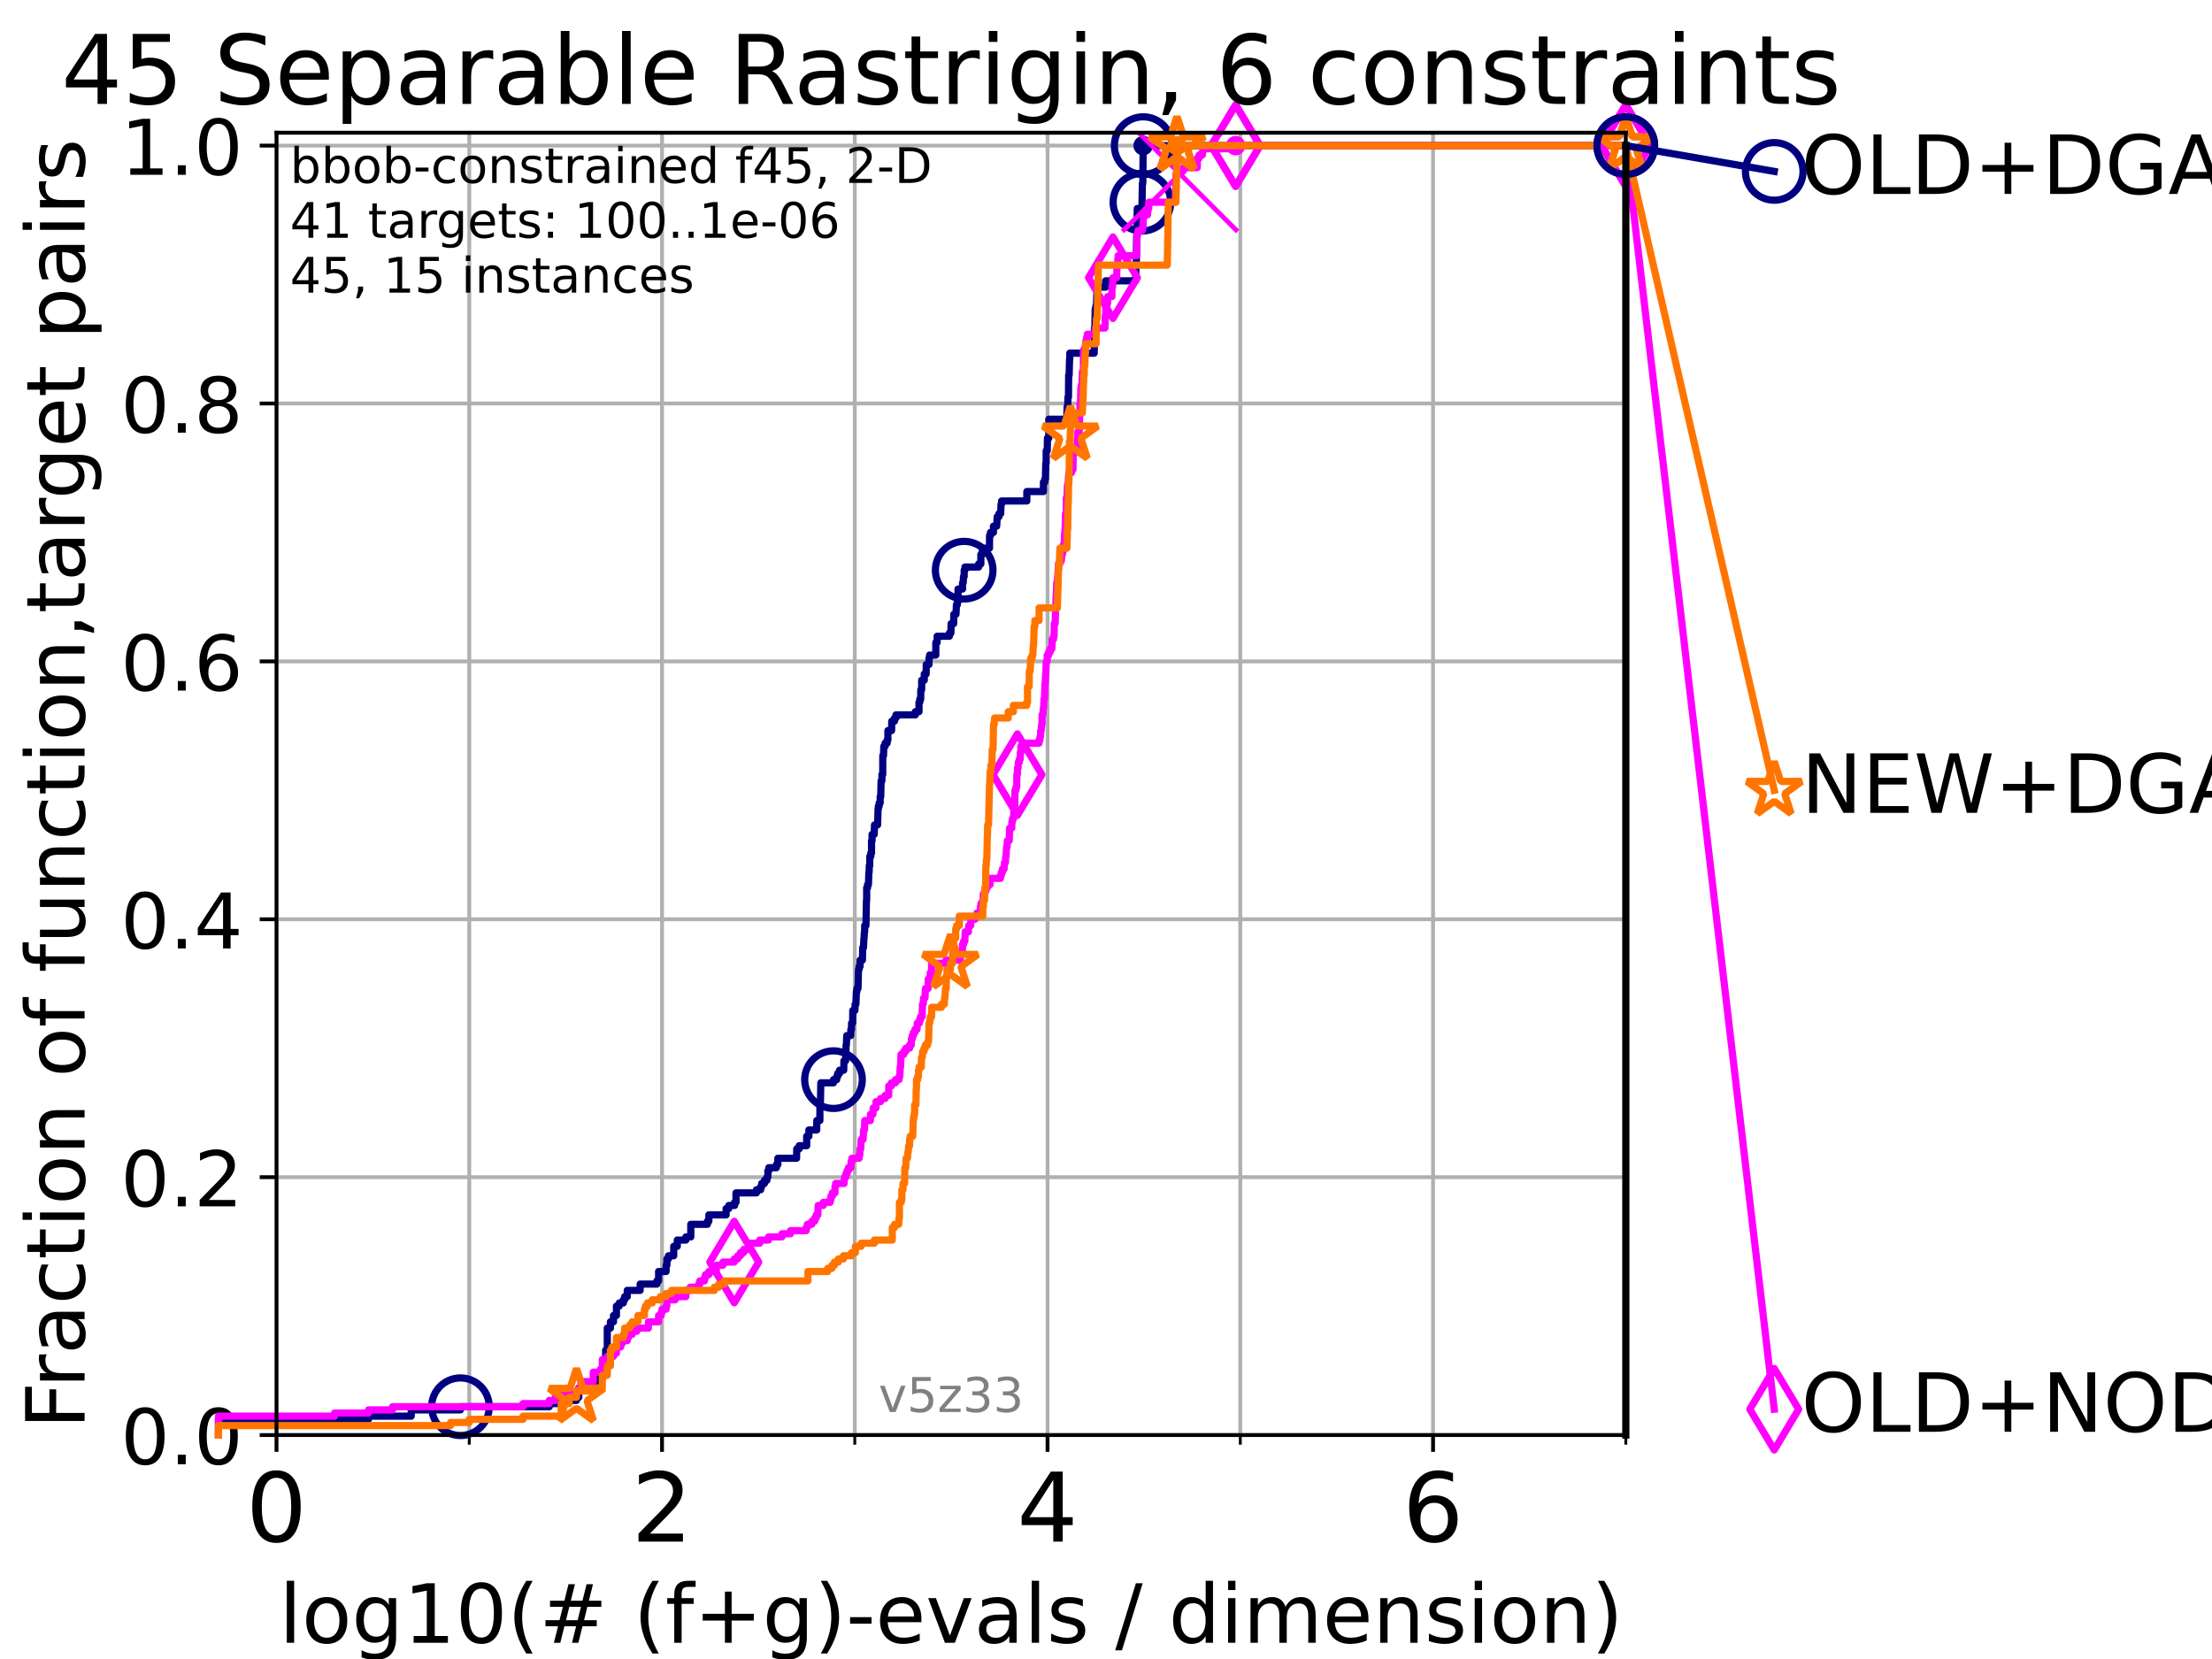 <?xml version="1.0" encoding="utf-8" standalone="no"?>
<!DOCTYPE svg PUBLIC "-//W3C//DTD SVG 1.1//EN"
  "http://www.w3.org/Graphics/SVG/1.1/DTD/svg11.dtd">
<!-- Created with matplotlib (https://matplotlib.org/) -->
<svg height="345.6pt" version="1.1" viewBox="0 0 460.8 345.6" width="460.8pt" xmlns="http://www.w3.org/2000/svg" xmlns:xlink="http://www.w3.org/1999/xlink">
 <defs>
  <style type="text/css">*{stroke-linecap:butt;stroke-linejoin:round;}</style>
 </defs>
 <g id="figure_1">
  <g id="patch_1">
   <path d="M 0 345.6 
L 460.8 345.6 
L 460.8 0 
L 0 0 
z
" style="fill:#ffffff;"/>
  </g>
  <g id="axes_1">
   <g id="patch_2">
    <path d="M 57.6 298.944 
L 338.688 298.944 
L 338.688 27.648 
L 57.6 27.648 
z
" style="fill:#ffffff;"/>
   </g>
   <g id="matplotlib.axis_1">
    <g id="xtick_1">
     <g id="line2d_1">
      <path clip-path="url(#pc4f17dac4b)" d="M 57.6 298.944 
L 57.6 27.648 
" style="fill:none;stroke:#b0b0b0;stroke-linecap:square;stroke-width:0.8;"/>
     </g>
     <g id="line2d_2">
      <defs>
       <path d="M 0 0 
L 0 3.5 
" id="md2b4e7e105" style="stroke:#000000;stroke-width:0.8;"/>
      </defs>
      <g>
       <use style="stroke:#000000;stroke-width:0.8;" x="57.6" xlink:href="#md2b4e7e105" y="298.944"/>
      </g>
     </g>
     <g id="text_1">
      <!-- 0 -->
      <g transform="translate(51.237 321.141)scale(0.2 -0.2)">
       <defs>
        <path d="M 31.781 66.406 
Q 24.172 66.406 20.328 58.906 
Q 16.5 51.422 16.5 36.375 
Q 16.5 21.391 20.328 13.891 
Q 24.172 6.391 31.781 6.391 
Q 39.453 6.391 43.281 13.891 
Q 47.125 21.391 47.125 36.375 
Q 47.125 51.422 43.281 58.906 
Q 39.453 66.406 31.781 66.406 
z
M 31.781 74.219 
Q 44.047 74.219 50.516 64.516 
Q 56.984 54.828 56.984 36.375 
Q 56.984 17.969 50.516 8.266 
Q 44.047 -1.422 31.781 -1.422 
Q 19.531 -1.422 13.062 8.266 
Q 6.594 17.969 6.594 36.375 
Q 6.594 54.828 13.062 64.516 
Q 19.531 74.219 31.781 74.219 
z
" id="DejaVuSans-48"/>
       </defs>
       <use xlink:href="#DejaVuSans-48"/>
      </g>
     </g>
    </g>
    <g id="xtick_2">
     <g id="line2d_3">
      <path clip-path="url(#pc4f17dac4b)" d="M 137.911 298.944 
L 137.911 27.648 
" style="fill:none;stroke:#b0b0b0;stroke-linecap:square;stroke-width:0.8;"/>
     </g>
     <g id="line2d_4">
      <g>
       <use style="stroke:#000000;stroke-width:0.8;" x="137.911" xlink:href="#md2b4e7e105" y="298.944"/>
      </g>
     </g>
     <g id="text_2">
      <!-- 2 -->
      <g transform="translate(131.548 321.141)scale(0.2 -0.2)">
       <defs>
        <path d="M 19.188 8.297 
L 53.609 8.297 
L 53.609 0 
L 7.328 0 
L 7.328 8.297 
Q 12.938 14.109 22.625 23.891 
Q 32.328 33.688 34.812 36.531 
Q 39.547 41.844 41.422 45.531 
Q 43.312 49.219 43.312 52.781 
Q 43.312 58.594 39.234 62.25 
Q 35.156 65.922 28.609 65.922 
Q 23.969 65.922 18.812 64.312 
Q 13.672 62.703 7.812 59.422 
L 7.812 69.391 
Q 13.766 71.781 18.938 73 
Q 24.125 74.219 28.422 74.219 
Q 39.75 74.219 46.484 68.547 
Q 53.219 62.891 53.219 53.422 
Q 53.219 48.922 51.531 44.891 
Q 49.859 40.875 45.406 35.406 
Q 44.188 33.984 37.641 27.219 
Q 31.109 20.453 19.188 8.297 
z
" id="DejaVuSans-50"/>
       </defs>
       <use xlink:href="#DejaVuSans-50"/>
      </g>
     </g>
    </g>
    <g id="xtick_3">
     <g id="line2d_5">
      <path clip-path="url(#pc4f17dac4b)" d="M 218.222 298.944 
L 218.222 27.648 
" style="fill:none;stroke:#b0b0b0;stroke-linecap:square;stroke-width:0.8;"/>
     </g>
     <g id="line2d_6">
      <g>
       <use style="stroke:#000000;stroke-width:0.8;" x="218.222" xlink:href="#md2b4e7e105" y="298.944"/>
      </g>
     </g>
     <g id="text_3">
      <!-- 4 -->
      <g transform="translate(211.859 321.141)scale(0.2 -0.2)">
       <defs>
        <path d="M 37.797 64.312 
L 12.891 25.391 
L 37.797 25.391 
z
M 35.203 72.906 
L 47.609 72.906 
L 47.609 25.391 
L 58.016 25.391 
L 58.016 17.188 
L 47.609 17.188 
L 47.609 0 
L 37.797 0 
L 37.797 17.188 
L 4.891 17.188 
L 4.891 26.703 
z
" id="DejaVuSans-52"/>
       </defs>
       <use xlink:href="#DejaVuSans-52"/>
      </g>
     </g>
    </g>
    <g id="xtick_4">
     <g id="line2d_7">
      <path clip-path="url(#pc4f17dac4b)" d="M 298.533 298.944 
L 298.533 27.648 
" style="fill:none;stroke:#b0b0b0;stroke-linecap:square;stroke-width:0.8;"/>
     </g>
     <g id="line2d_8">
      <g>
       <use style="stroke:#000000;stroke-width:0.8;" x="298.533" xlink:href="#md2b4e7e105" y="298.944"/>
      </g>
     </g>
     <g id="text_4">
      <!-- 6 -->
      <g transform="translate(292.17 321.141)scale(0.2 -0.2)">
       <defs>
        <path d="M 33.016 40.375 
Q 26.375 40.375 22.484 35.828 
Q 18.609 31.297 18.609 23.391 
Q 18.609 15.531 22.484 10.953 
Q 26.375 6.391 33.016 6.391 
Q 39.656 6.391 43.531 10.953 
Q 47.406 15.531 47.406 23.391 
Q 47.406 31.297 43.531 35.828 
Q 39.656 40.375 33.016 40.375 
z
M 52.594 71.297 
L 52.594 62.312 
Q 48.875 64.062 45.094 64.984 
Q 41.312 65.922 37.594 65.922 
Q 27.828 65.922 22.672 59.328 
Q 17.531 52.734 16.797 39.406 
Q 19.672 43.656 24.016 45.922 
Q 28.375 48.188 33.594 48.188 
Q 44.578 48.188 50.953 41.516 
Q 57.328 34.859 57.328 23.391 
Q 57.328 12.156 50.688 5.359 
Q 44.047 -1.422 33.016 -1.422 
Q 20.359 -1.422 13.672 8.266 
Q 6.984 17.969 6.984 36.375 
Q 6.984 53.656 15.188 63.938 
Q 23.391 74.219 37.203 74.219 
Q 40.922 74.219 44.703 73.484 
Q 48.484 72.75 52.594 71.297 
z
" id="DejaVuSans-54"/>
       </defs>
       <use xlink:href="#DejaVuSans-54"/>
      </g>
     </g>
    </g>
    <g id="xtick_5">
     <g id="line2d_9">
      <path clip-path="url(#pc4f17dac4b)" d="M 97.755 298.944 
L 97.755 27.648 
" style="fill:none;stroke:#b0b0b0;stroke-linecap:square;stroke-width:0.8;"/>
     </g>
     <g id="line2d_10">
      <defs>
       <path d="M 0 0 
L 0 2 
" id="m5feb3b0c48" style="stroke:#000000;stroke-width:0.6;"/>
      </defs>
      <g>
       <use style="stroke:#000000;stroke-width:0.6;" x="97.755" xlink:href="#m5feb3b0c48" y="298.944"/>
      </g>
     </g>
    </g>
    <g id="xtick_6">
     <g id="line2d_11">
      <path clip-path="url(#pc4f17dac4b)" d="M 178.066 298.944 
L 178.066 27.648 
" style="fill:none;stroke:#b0b0b0;stroke-linecap:square;stroke-width:0.8;"/>
     </g>
     <g id="line2d_12">
      <g>
       <use style="stroke:#000000;stroke-width:0.6;" x="178.066" xlink:href="#m5feb3b0c48" y="298.944"/>
      </g>
     </g>
    </g>
    <g id="xtick_7">
     <g id="line2d_13">
      <path clip-path="url(#pc4f17dac4b)" d="M 258.377 298.944 
L 258.377 27.648 
" style="fill:none;stroke:#b0b0b0;stroke-linecap:square;stroke-width:0.8;"/>
     </g>
     <g id="line2d_14">
      <g>
       <use style="stroke:#000000;stroke-width:0.6;" x="258.377" xlink:href="#m5feb3b0c48" y="298.944"/>
      </g>
     </g>
    </g>
    <g id="xtick_8">
     <g id="line2d_15">
      <path clip-path="url(#pc4f17dac4b)" d="M 338.688 298.944 
L 338.688 27.648 
" style="fill:none;stroke:#b0b0b0;stroke-linecap:square;stroke-width:0.8;"/>
     </g>
     <g id="line2d_16">
      <g>
       <use style="stroke:#000000;stroke-width:0.6;" x="338.688" xlink:href="#m5feb3b0c48" y="298.944"/>
      </g>
     </g>
    </g>
    <g id="text_5">
     <!-- log10(# (f+g)-evals / dimension) -->
     <g transform="translate(58.145 342.218)scale(0.17 -0.17)">
      <defs>
       <path d="M 9.422 75.984 
L 18.406 75.984 
L 18.406 0 
L 9.422 0 
z
" id="DejaVuSans-108"/>
       <path d="M 30.609 48.391 
Q 23.391 48.391 19.188 42.75 
Q 14.984 37.109 14.984 27.297 
Q 14.984 17.484 19.156 11.844 
Q 23.344 6.203 30.609 6.203 
Q 37.797 6.203 41.984 11.859 
Q 46.188 17.531 46.188 27.297 
Q 46.188 37.016 41.984 42.703 
Q 37.797 48.391 30.609 48.391 
z
M 30.609 56 
Q 42.328 56 49.016 48.375 
Q 55.719 40.766 55.719 27.297 
Q 55.719 13.875 49.016 6.219 
Q 42.328 -1.422 30.609 -1.422 
Q 18.844 -1.422 12.172 6.219 
Q 5.516 13.875 5.516 27.297 
Q 5.516 40.766 12.172 48.375 
Q 18.844 56 30.609 56 
z
" id="DejaVuSans-111"/>
       <path d="M 45.406 27.984 
Q 45.406 37.75 41.375 43.109 
Q 37.359 48.484 30.078 48.484 
Q 22.859 48.484 18.828 43.109 
Q 14.797 37.75 14.797 27.984 
Q 14.797 18.266 18.828 12.891 
Q 22.859 7.516 30.078 7.516 
Q 37.359 7.516 41.375 12.891 
Q 45.406 18.266 45.406 27.984 
z
M 54.391 6.781 
Q 54.391 -7.172 48.188 -13.984 
Q 42 -20.797 29.203 -20.797 
Q 24.469 -20.797 20.266 -20.094 
Q 16.062 -19.391 12.109 -17.922 
L 12.109 -9.188 
Q 16.062 -11.328 19.922 -12.344 
Q 23.781 -13.375 27.781 -13.375 
Q 36.625 -13.375 41.016 -8.766 
Q 45.406 -4.156 45.406 5.172 
L 45.406 9.625 
Q 42.625 4.781 38.281 2.391 
Q 33.938 0 27.875 0 
Q 17.828 0 11.672 7.656 
Q 5.516 15.328 5.516 27.984 
Q 5.516 40.672 11.672 48.328 
Q 17.828 56 27.875 56 
Q 33.938 56 38.281 53.609 
Q 42.625 51.219 45.406 46.391 
L 45.406 54.688 
L 54.391 54.688 
z
" id="DejaVuSans-103"/>
       <path d="M 12.406 8.297 
L 28.516 8.297 
L 28.516 63.922 
L 10.984 60.406 
L 10.984 69.391 
L 28.422 72.906 
L 38.281 72.906 
L 38.281 8.297 
L 54.391 8.297 
L 54.391 0 
L 12.406 0 
z
" id="DejaVuSans-49"/>
       <path d="M 31 75.875 
Q 24.469 64.656 21.281 53.656 
Q 18.109 42.672 18.109 31.391 
Q 18.109 20.125 21.312 9.062 
Q 24.516 -2 31 -13.188 
L 23.188 -13.188 
Q 15.875 -1.703 12.234 9.375 
Q 8.594 20.453 8.594 31.391 
Q 8.594 42.281 12.203 53.312 
Q 15.828 64.359 23.188 75.875 
z
" id="DejaVuSans-40"/>
       <path d="M 51.125 44 
L 36.922 44 
L 32.812 27.688 
L 47.125 27.688 
z
M 43.797 71.781 
L 38.719 51.516 
L 52.984 51.516 
L 58.109 71.781 
L 65.922 71.781 
L 60.891 51.516 
L 76.125 51.516 
L 76.125 44 
L 58.984 44 
L 54.984 27.688 
L 70.516 27.688 
L 70.516 20.219 
L 53.078 20.219 
L 48 0 
L 40.188 0 
L 45.219 20.219 
L 30.906 20.219 
L 25.875 0 
L 18.016 0 
L 23.094 20.219 
L 7.719 20.219 
L 7.719 27.688 
L 24.906 27.688 
L 29 44 
L 13.281 44 
L 13.281 51.516 
L 30.906 51.516 
L 35.891 71.781 
z
" id="DejaVuSans-35"/>
       <path id="DejaVuSans-32"/>
       <path d="M 37.109 75.984 
L 37.109 68.5 
L 28.516 68.5 
Q 23.688 68.5 21.797 66.547 
Q 19.922 64.594 19.922 59.516 
L 19.922 54.688 
L 34.719 54.688 
L 34.719 47.703 
L 19.922 47.703 
L 19.922 0 
L 10.891 0 
L 10.891 47.703 
L 2.297 47.703 
L 2.297 54.688 
L 10.891 54.688 
L 10.891 58.5 
Q 10.891 67.625 15.141 71.797 
Q 19.391 75.984 28.609 75.984 
z
" id="DejaVuSans-102"/>
       <path d="M 46 62.703 
L 46 35.5 
L 73.188 35.5 
L 73.188 27.203 
L 46 27.203 
L 46 0 
L 37.797 0 
L 37.797 27.203 
L 10.594 27.203 
L 10.594 35.5 
L 37.797 35.5 
L 37.797 62.703 
z
" id="DejaVuSans-43"/>
       <path d="M 8.016 75.875 
L 15.828 75.875 
Q 23.141 64.359 26.781 53.312 
Q 30.422 42.281 30.422 31.391 
Q 30.422 20.453 26.781 9.375 
Q 23.141 -1.703 15.828 -13.188 
L 8.016 -13.188 
Q 14.5 -2 17.703 9.062 
Q 20.906 20.125 20.906 31.391 
Q 20.906 42.672 17.703 53.656 
Q 14.5 64.656 8.016 75.875 
z
" id="DejaVuSans-41"/>
       <path d="M 4.891 31.391 
L 31.203 31.391 
L 31.203 23.391 
L 4.891 23.391 
z
" id="DejaVuSans-45"/>
       <path d="M 56.203 29.594 
L 56.203 25.203 
L 14.891 25.203 
Q 15.484 15.922 20.484 11.062 
Q 25.484 6.203 34.422 6.203 
Q 39.594 6.203 44.453 7.469 
Q 49.312 8.734 54.109 11.281 
L 54.109 2.781 
Q 49.266 0.734 44.188 -0.344 
Q 39.109 -1.422 33.891 -1.422 
Q 20.797 -1.422 13.156 6.188 
Q 5.516 13.812 5.516 26.812 
Q 5.516 40.234 12.766 48.109 
Q 20.016 56 32.328 56 
Q 43.359 56 49.781 48.891 
Q 56.203 41.797 56.203 29.594 
z
M 47.219 32.234 
Q 47.125 39.594 43.094 43.984 
Q 39.062 48.391 32.422 48.391 
Q 24.906 48.391 20.391 44.141 
Q 15.875 39.891 15.188 32.172 
z
" id="DejaVuSans-101"/>
       <path d="M 2.984 54.688 
L 12.5 54.688 
L 29.594 8.797 
L 46.688 54.688 
L 56.203 54.688 
L 35.688 0 
L 23.484 0 
z
" id="DejaVuSans-118"/>
       <path d="M 34.281 27.484 
Q 23.391 27.484 19.188 25 
Q 14.984 22.516 14.984 16.5 
Q 14.984 11.719 18.141 8.906 
Q 21.297 6.109 26.703 6.109 
Q 34.188 6.109 38.703 11.406 
Q 43.219 16.703 43.219 25.484 
L 43.219 27.484 
z
M 52.203 31.203 
L 52.203 0 
L 43.219 0 
L 43.219 8.297 
Q 40.141 3.328 35.547 0.953 
Q 30.953 -1.422 24.312 -1.422 
Q 15.922 -1.422 10.953 3.297 
Q 6 8.016 6 15.922 
Q 6 25.141 12.172 29.828 
Q 18.359 34.516 30.609 34.516 
L 43.219 34.516 
L 43.219 35.406 
Q 43.219 41.609 39.141 45 
Q 35.062 48.391 27.688 48.391 
Q 23 48.391 18.547 47.266 
Q 14.109 46.141 10.016 43.891 
L 10.016 52.203 
Q 14.938 54.109 19.578 55.047 
Q 24.219 56 28.609 56 
Q 40.484 56 46.344 49.844 
Q 52.203 43.703 52.203 31.203 
z
" id="DejaVuSans-97"/>
       <path d="M 44.281 53.078 
L 44.281 44.578 
Q 40.484 46.531 36.375 47.5 
Q 32.281 48.484 27.875 48.484 
Q 21.188 48.484 17.844 46.438 
Q 14.5 44.391 14.5 40.281 
Q 14.5 37.156 16.891 35.375 
Q 19.281 33.594 26.516 31.984 
L 29.594 31.297 
Q 39.156 29.25 43.188 25.516 
Q 47.219 21.781 47.219 15.094 
Q 47.219 7.469 41.188 3.016 
Q 35.156 -1.422 24.609 -1.422 
Q 20.219 -1.422 15.453 -0.562 
Q 10.688 0.297 5.422 2 
L 5.422 11.281 
Q 10.406 8.688 15.234 7.391 
Q 20.062 6.109 24.812 6.109 
Q 31.156 6.109 34.562 8.281 
Q 37.984 10.453 37.984 14.406 
Q 37.984 18.062 35.516 20.016 
Q 33.062 21.969 24.703 23.781 
L 21.578 24.516 
Q 13.234 26.266 9.516 29.906 
Q 5.812 33.547 5.812 39.891 
Q 5.812 47.609 11.281 51.797 
Q 16.75 56 26.812 56 
Q 31.781 56 36.172 55.266 
Q 40.578 54.547 44.281 53.078 
z
" id="DejaVuSans-115"/>
       <path d="M 25.391 72.906 
L 33.688 72.906 
L 8.297 -9.281 
L 0 -9.281 
z
" id="DejaVuSans-47"/>
       <path d="M 45.406 46.391 
L 45.406 75.984 
L 54.391 75.984 
L 54.391 0 
L 45.406 0 
L 45.406 8.203 
Q 42.578 3.328 38.25 0.953 
Q 33.938 -1.422 27.875 -1.422 
Q 17.969 -1.422 11.734 6.484 
Q 5.516 14.406 5.516 27.297 
Q 5.516 40.188 11.734 48.094 
Q 17.969 56 27.875 56 
Q 33.938 56 38.25 53.625 
Q 42.578 51.266 45.406 46.391 
z
M 14.797 27.297 
Q 14.797 17.391 18.875 11.75 
Q 22.953 6.109 30.078 6.109 
Q 37.203 6.109 41.297 11.75 
Q 45.406 17.391 45.406 27.297 
Q 45.406 37.203 41.297 42.844 
Q 37.203 48.484 30.078 48.484 
Q 22.953 48.484 18.875 42.844 
Q 14.797 37.203 14.797 27.297 
z
" id="DejaVuSans-100"/>
       <path d="M 9.422 54.688 
L 18.406 54.688 
L 18.406 0 
L 9.422 0 
z
M 9.422 75.984 
L 18.406 75.984 
L 18.406 64.594 
L 9.422 64.594 
z
" id="DejaVuSans-105"/>
       <path d="M 52 44.188 
Q 55.375 50.25 60.062 53.125 
Q 64.75 56 71.094 56 
Q 79.641 56 84.281 50.016 
Q 88.922 44.047 88.922 33.016 
L 88.922 0 
L 79.891 0 
L 79.891 32.719 
Q 79.891 40.578 77.094 44.375 
Q 74.312 48.188 68.609 48.188 
Q 61.625 48.188 57.562 43.547 
Q 53.516 38.922 53.516 30.906 
L 53.516 0 
L 44.484 0 
L 44.484 32.719 
Q 44.484 40.625 41.703 44.406 
Q 38.922 48.188 33.109 48.188 
Q 26.219 48.188 22.156 43.531 
Q 18.109 38.875 18.109 30.906 
L 18.109 0 
L 9.078 0 
L 9.078 54.688 
L 18.109 54.688 
L 18.109 46.188 
Q 21.188 51.219 25.484 53.609 
Q 29.781 56 35.688 56 
Q 41.656 56 45.828 52.969 
Q 50 49.953 52 44.188 
z
" id="DejaVuSans-109"/>
       <path d="M 54.891 33.016 
L 54.891 0 
L 45.906 0 
L 45.906 32.719 
Q 45.906 40.484 42.875 44.328 
Q 39.844 48.188 33.797 48.188 
Q 26.516 48.188 22.312 43.547 
Q 18.109 38.922 18.109 30.906 
L 18.109 0 
L 9.078 0 
L 9.078 54.688 
L 18.109 54.688 
L 18.109 46.188 
Q 21.344 51.125 25.703 53.562 
Q 30.078 56 35.797 56 
Q 45.219 56 50.047 50.172 
Q 54.891 44.344 54.891 33.016 
z
" id="DejaVuSans-110"/>
      </defs>
      <use xlink:href="#DejaVuSans-108"/>
      <use x="27.783" xlink:href="#DejaVuSans-111"/>
      <use x="88.965" xlink:href="#DejaVuSans-103"/>
      <use x="152.441" xlink:href="#DejaVuSans-49"/>
      <use x="216.064" xlink:href="#DejaVuSans-48"/>
      <use x="279.688" xlink:href="#DejaVuSans-40"/>
      <use x="318.701" xlink:href="#DejaVuSans-35"/>
      <use x="402.49" xlink:href="#DejaVuSans-32"/>
      <use x="434.277" xlink:href="#DejaVuSans-40"/>
      <use x="473.291" xlink:href="#DejaVuSans-102"/>
      <use x="508.496" xlink:href="#DejaVuSans-43"/>
      <use x="592.285" xlink:href="#DejaVuSans-103"/>
      <use x="655.762" xlink:href="#DejaVuSans-41"/>
      <use x="694.775" xlink:href="#DejaVuSans-45"/>
      <use x="730.859" xlink:href="#DejaVuSans-101"/>
      <use x="792.383" xlink:href="#DejaVuSans-118"/>
      <use x="851.562" xlink:href="#DejaVuSans-97"/>
      <use x="912.842" xlink:href="#DejaVuSans-108"/>
      <use x="940.625" xlink:href="#DejaVuSans-115"/>
      <use x="992.725" xlink:href="#DejaVuSans-32"/>
      <use x="1024.512" xlink:href="#DejaVuSans-47"/>
      <use x="1058.203" xlink:href="#DejaVuSans-32"/>
      <use x="1089.99" xlink:href="#DejaVuSans-100"/>
      <use x="1153.467" xlink:href="#DejaVuSans-105"/>
      <use x="1181.25" xlink:href="#DejaVuSans-109"/>
      <use x="1278.662" xlink:href="#DejaVuSans-101"/>
      <use x="1340.186" xlink:href="#DejaVuSans-110"/>
      <use x="1403.564" xlink:href="#DejaVuSans-115"/>
      <use x="1455.664" xlink:href="#DejaVuSans-105"/>
      <use x="1483.447" xlink:href="#DejaVuSans-111"/>
      <use x="1544.629" xlink:href="#DejaVuSans-110"/>
      <use x="1608.008" xlink:href="#DejaVuSans-41"/>
     </g>
    </g>
   </g>
   <g id="matplotlib.axis_2">
    <g id="ytick_1">
     <g id="line2d_17">
      <path clip-path="url(#pc4f17dac4b)" d="M 57.6 298.944 
L 338.688 298.944 
" style="fill:none;stroke:#b0b0b0;stroke-linecap:square;stroke-width:0.8;"/>
     </g>
     <g id="line2d_18">
      <defs>
       <path d="M 0 0 
L -3.5 0 
" id="m8818962de4" style="stroke:#000000;stroke-width:0.8;"/>
      </defs>
      <g>
       <use style="stroke:#000000;stroke-width:0.8;" x="57.6" xlink:href="#m8818962de4" y="298.944"/>
      </g>
     </g>
     <g id="text_6">
      <!-- 0.0 -->
      <g transform="translate(25.155 305.023)scale(0.16 -0.16)">
       <defs>
        <path d="M 10.688 12.406 
L 21 12.406 
L 21 0 
L 10.688 0 
z
" id="DejaVuSans-46"/>
       </defs>
       <use xlink:href="#DejaVuSans-48"/>
       <use x="63.623" xlink:href="#DejaVuSans-46"/>
       <use x="95.41" xlink:href="#DejaVuSans-48"/>
      </g>
     </g>
    </g>
    <g id="ytick_2">
     <g id="line2d_19">
      <path clip-path="url(#pc4f17dac4b)" d="M 57.6 245.222 
L 338.688 245.222 
" style="fill:none;stroke:#b0b0b0;stroke-linecap:square;stroke-width:0.8;"/>
     </g>
     <g id="line2d_20">
      <g>
       <use style="stroke:#000000;stroke-width:0.8;" x="57.6" xlink:href="#m8818962de4" y="245.222"/>
      </g>
     </g>
     <g id="text_7">
      <!-- 0.2 -->
      <g transform="translate(25.155 251.301)scale(0.16 -0.16)">
       <use xlink:href="#DejaVuSans-48"/>
       <use x="63.623" xlink:href="#DejaVuSans-46"/>
       <use x="95.41" xlink:href="#DejaVuSans-50"/>
      </g>
     </g>
    </g>
    <g id="ytick_3">
     <g id="line2d_21">
      <path clip-path="url(#pc4f17dac4b)" d="M 57.6 191.5 
L 338.688 191.5 
" style="fill:none;stroke:#b0b0b0;stroke-linecap:square;stroke-width:0.8;"/>
     </g>
     <g id="line2d_22">
      <g>
       <use style="stroke:#000000;stroke-width:0.8;" x="57.6" xlink:href="#m8818962de4" y="191.5"/>
      </g>
     </g>
     <g id="text_8">
      <!-- 0.4 -->
      <g transform="translate(25.155 197.579)scale(0.16 -0.16)">
       <use xlink:href="#DejaVuSans-48"/>
       <use x="63.623" xlink:href="#DejaVuSans-46"/>
       <use x="95.41" xlink:href="#DejaVuSans-52"/>
      </g>
     </g>
    </g>
    <g id="ytick_4">
     <g id="line2d_23">
      <path clip-path="url(#pc4f17dac4b)" d="M 57.6 137.778 
L 338.688 137.778 
" style="fill:none;stroke:#b0b0b0;stroke-linecap:square;stroke-width:0.8;"/>
     </g>
     <g id="line2d_24">
      <g>
       <use style="stroke:#000000;stroke-width:0.8;" x="57.6" xlink:href="#m8818962de4" y="137.778"/>
      </g>
     </g>
     <g id="text_9">
      <!-- 0.6 -->
      <g transform="translate(25.155 143.857)scale(0.16 -0.16)">
       <use xlink:href="#DejaVuSans-48"/>
       <use x="63.623" xlink:href="#DejaVuSans-46"/>
       <use x="95.41" xlink:href="#DejaVuSans-54"/>
      </g>
     </g>
    </g>
    <g id="ytick_5">
     <g id="line2d_25">
      <path clip-path="url(#pc4f17dac4b)" d="M 57.6 84.056 
L 338.688 84.056 
" style="fill:none;stroke:#b0b0b0;stroke-linecap:square;stroke-width:0.8;"/>
     </g>
     <g id="line2d_26">
      <g>
       <use style="stroke:#000000;stroke-width:0.8;" x="57.6" xlink:href="#m8818962de4" y="84.056"/>
      </g>
     </g>
     <g id="text_10">
      <!-- 0.8 -->
      <g transform="translate(25.155 90.135)scale(0.16 -0.16)">
       <defs>
        <path d="M 31.781 34.625 
Q 24.75 34.625 20.719 30.859 
Q 16.703 27.094 16.703 20.516 
Q 16.703 13.922 20.719 10.156 
Q 24.75 6.391 31.781 6.391 
Q 38.812 6.391 42.859 10.172 
Q 46.922 13.969 46.922 20.516 
Q 46.922 27.094 42.891 30.859 
Q 38.875 34.625 31.781 34.625 
z
M 21.922 38.812 
Q 15.578 40.375 12.031 44.719 
Q 8.5 49.078 8.5 55.328 
Q 8.5 64.062 14.719 69.141 
Q 20.953 74.219 31.781 74.219 
Q 42.672 74.219 48.875 69.141 
Q 55.078 64.062 55.078 55.328 
Q 55.078 49.078 51.531 44.719 
Q 48 40.375 41.703 38.812 
Q 48.828 37.156 52.797 32.312 
Q 56.781 27.484 56.781 20.516 
Q 56.781 9.906 50.312 4.234 
Q 43.844 -1.422 31.781 -1.422 
Q 19.734 -1.422 13.25 4.234 
Q 6.781 9.906 6.781 20.516 
Q 6.781 27.484 10.781 32.312 
Q 14.797 37.156 21.922 38.812 
z
M 18.312 54.391 
Q 18.312 48.734 21.844 45.562 
Q 25.391 42.391 31.781 42.391 
Q 38.141 42.391 41.719 45.562 
Q 45.312 48.734 45.312 54.391 
Q 45.312 60.062 41.719 63.234 
Q 38.141 66.406 31.781 66.406 
Q 25.391 66.406 21.844 63.234 
Q 18.312 60.062 18.312 54.391 
z
" id="DejaVuSans-56"/>
       </defs>
       <use xlink:href="#DejaVuSans-48"/>
       <use x="63.623" xlink:href="#DejaVuSans-46"/>
       <use x="95.41" xlink:href="#DejaVuSans-56"/>
      </g>
     </g>
    </g>
    <g id="ytick_6">
     <g id="line2d_27">
      <path clip-path="url(#pc4f17dac4b)" d="M 57.6 30.334 
L 338.688 30.334 
" style="fill:none;stroke:#b0b0b0;stroke-linecap:square;stroke-width:0.8;"/>
     </g>
     <g id="line2d_28">
      <g>
       <use style="stroke:#000000;stroke-width:0.8;" x="57.6" xlink:href="#m8818962de4" y="30.334"/>
      </g>
     </g>
     <g id="text_11">
      <!-- 1.0 -->
      <g transform="translate(25.155 36.413)scale(0.16 -0.16)">
       <use xlink:href="#DejaVuSans-49"/>
       <use x="63.623" xlink:href="#DejaVuSans-46"/>
       <use x="95.41" xlink:href="#DejaVuSans-48"/>
      </g>
     </g>
    </g>
    <g id="text_12">
     <!-- Fraction of function,target pairs -->
     <g transform="translate(17.62 297.681)rotate(-90)scale(0.17 -0.17)">
      <defs>
       <path d="M 9.812 72.906 
L 51.703 72.906 
L 51.703 64.594 
L 19.672 64.594 
L 19.672 43.109 
L 48.578 43.109 
L 48.578 34.812 
L 19.672 34.812 
L 19.672 0 
L 9.812 0 
z
" id="DejaVuSans-70"/>
       <path d="M 41.109 46.297 
Q 39.594 47.172 37.812 47.578 
Q 36.031 48 33.891 48 
Q 26.266 48 22.188 43.047 
Q 18.109 38.094 18.109 28.812 
L 18.109 0 
L 9.078 0 
L 9.078 54.688 
L 18.109 54.688 
L 18.109 46.188 
Q 20.953 51.172 25.484 53.578 
Q 30.031 56 36.531 56 
Q 37.453 56 38.578 55.875 
Q 39.703 55.766 41.062 55.516 
z
" id="DejaVuSans-114"/>
       <path d="M 48.781 52.594 
L 48.781 44.188 
Q 44.969 46.297 41.141 47.344 
Q 37.312 48.391 33.406 48.391 
Q 24.656 48.391 19.812 42.844 
Q 14.984 37.312 14.984 27.297 
Q 14.984 17.281 19.812 11.734 
Q 24.656 6.203 33.406 6.203 
Q 37.312 6.203 41.141 7.25 
Q 44.969 8.297 48.781 10.406 
L 48.781 2.094 
Q 45.016 0.344 40.984 -0.531 
Q 36.969 -1.422 32.422 -1.422 
Q 20.062 -1.422 12.781 6.344 
Q 5.516 14.109 5.516 27.297 
Q 5.516 40.672 12.859 48.328 
Q 20.219 56 33.016 56 
Q 37.156 56 41.109 55.141 
Q 45.062 54.297 48.781 52.594 
z
" id="DejaVuSans-99"/>
       <path d="M 18.312 70.219 
L 18.312 54.688 
L 36.812 54.688 
L 36.812 47.703 
L 18.312 47.703 
L 18.312 18.016 
Q 18.312 11.328 20.141 9.422 
Q 21.969 7.516 27.594 7.516 
L 36.812 7.516 
L 36.812 0 
L 27.594 0 
Q 17.188 0 13.234 3.875 
Q 9.281 7.766 9.281 18.016 
L 9.281 47.703 
L 2.688 47.703 
L 2.688 54.688 
L 9.281 54.688 
L 9.281 70.219 
z
" id="DejaVuSans-116"/>
       <path d="M 8.5 21.578 
L 8.5 54.688 
L 17.484 54.688 
L 17.484 21.922 
Q 17.484 14.156 20.5 10.266 
Q 23.531 6.391 29.594 6.391 
Q 36.859 6.391 41.078 11.031 
Q 45.312 15.672 45.312 23.688 
L 45.312 54.688 
L 54.297 54.688 
L 54.297 0 
L 45.312 0 
L 45.312 8.406 
Q 42.047 3.422 37.719 1 
Q 33.406 -1.422 27.688 -1.422 
Q 18.266 -1.422 13.375 4.438 
Q 8.5 10.297 8.5 21.578 
z
M 31.109 56 
z
" id="DejaVuSans-117"/>
       <path d="M 11.719 12.406 
L 22.016 12.406 
L 22.016 4 
L 14.016 -11.625 
L 7.719 -11.625 
L 11.719 4 
z
" id="DejaVuSans-44"/>
       <path d="M 18.109 8.203 
L 18.109 -20.797 
L 9.078 -20.797 
L 9.078 54.688 
L 18.109 54.688 
L 18.109 46.391 
Q 20.953 51.266 25.266 53.625 
Q 29.594 56 35.594 56 
Q 45.562 56 51.781 48.094 
Q 58.016 40.188 58.016 27.297 
Q 58.016 14.406 51.781 6.484 
Q 45.562 -1.422 35.594 -1.422 
Q 29.594 -1.422 25.266 0.953 
Q 20.953 3.328 18.109 8.203 
z
M 48.688 27.297 
Q 48.688 37.203 44.609 42.844 
Q 40.531 48.484 33.406 48.484 
Q 26.266 48.484 22.188 42.844 
Q 18.109 37.203 18.109 27.297 
Q 18.109 17.391 22.188 11.75 
Q 26.266 6.109 33.406 6.109 
Q 40.531 6.109 44.609 11.75 
Q 48.688 17.391 48.688 27.297 
z
" id="DejaVuSans-112"/>
      </defs>
      <use xlink:href="#DejaVuSans-70"/>
      <use x="50.27" xlink:href="#DejaVuSans-114"/>
      <use x="91.383" xlink:href="#DejaVuSans-97"/>
      <use x="152.662" xlink:href="#DejaVuSans-99"/>
      <use x="207.643" xlink:href="#DejaVuSans-116"/>
      <use x="246.852" xlink:href="#DejaVuSans-105"/>
      <use x="274.635" xlink:href="#DejaVuSans-111"/>
      <use x="335.816" xlink:href="#DejaVuSans-110"/>
      <use x="399.195" xlink:href="#DejaVuSans-32"/>
      <use x="430.982" xlink:href="#DejaVuSans-111"/>
      <use x="492.164" xlink:href="#DejaVuSans-102"/>
      <use x="527.369" xlink:href="#DejaVuSans-32"/>
      <use x="559.156" xlink:href="#DejaVuSans-102"/>
      <use x="594.361" xlink:href="#DejaVuSans-117"/>
      <use x="657.74" xlink:href="#DejaVuSans-110"/>
      <use x="721.119" xlink:href="#DejaVuSans-99"/>
      <use x="776.1" xlink:href="#DejaVuSans-116"/>
      <use x="815.309" xlink:href="#DejaVuSans-105"/>
      <use x="843.092" xlink:href="#DejaVuSans-111"/>
      <use x="904.273" xlink:href="#DejaVuSans-110"/>
      <use x="967.652" xlink:href="#DejaVuSans-44"/>
      <use x="999.439" xlink:href="#DejaVuSans-116"/>
      <use x="1038.648" xlink:href="#DejaVuSans-97"/>
      <use x="1099.928" xlink:href="#DejaVuSans-114"/>
      <use x="1139.291" xlink:href="#DejaVuSans-103"/>
      <use x="1202.768" xlink:href="#DejaVuSans-101"/>
      <use x="1264.291" xlink:href="#DejaVuSans-116"/>
      <use x="1303.5" xlink:href="#DejaVuSans-32"/>
      <use x="1335.287" xlink:href="#DejaVuSans-112"/>
      <use x="1398.764" xlink:href="#DejaVuSans-97"/>
      <use x="1460.043" xlink:href="#DejaVuSans-105"/>
      <use x="1487.826" xlink:href="#DejaVuSans-114"/>
      <use x="1528.939" xlink:href="#DejaVuSans-115"/>
     </g>
    </g>
   </g>
   <g id="line2d_29">
    <defs>
     <path d="M 0 1.5 
C 0.398 1.5 0.779 1.342 1.061 1.061 
C 1.342 0.779 1.5 0.398 1.5 0 
C 1.5 -0.398 1.342 -0.779 1.061 -1.061 
C 0.779 -1.342 0.398 -1.5 0 -1.5 
C -0.398 -1.5 -0.779 -1.342 -1.061 -1.061 
C -1.342 -0.779 -1.5 -0.398 -1.5 0 
C -1.5 0.398 -1.342 0.779 -1.061 1.061 
C -0.779 1.342 -0.398 1.5 0 1.5 
z
" id="md4208f8e2f" style="stroke:#000080;"/>
    </defs>
    <g>
     <use style="fill:#000080;stroke:#000080;" x="238.144" xlink:href="#md4208f8e2f" y="30.334"/>
     <use style="fill:#000080;stroke:#000080;" x="238.144" xlink:href="#md4208f8e2f" y="30.334"/>
    </g>
   </g>
   <g id="line2d_30">
    <path d="M 45.512 298.944 
L 45.512 295.668 
L 76.759 295.668 
L 76.759 295.013 
L 85.667 295.013 
L 85.667 293.703 
L 95.918 293.703 
L 95.918 293.048 
L 114.419 293.048 
L 114.419 292.393 
L 116.914 292.393 
L 116.914 291.737 
L 120.094 291.737 
L 120.094 291.082 
L 120.572 291.082 
L 120.572 289.117 
L 123.193 289.117 
L 123.193 287.807 
L 124.744 287.807 
L 124.744 287.151 
L 125.471 287.151 
L 125.471 286.496 
L 126.168 286.496 
L 126.168 281.255 
L 126.507 281.255 
L 126.507 276.669 
L 127.165 276.669 
L 127.165 275.359 
L 127.799 275.359 
L 127.799 274.048 
L 128.411 274.048 
L 128.411 272.083 
L 129.002 272.083 
L 129.002 271.428 
L 129.853 271.428 
L 129.853 270.773 
L 130.128 270.773 
L 130.128 270.118 
L 130.665 270.118 
L 130.665 268.807 
L 133.353 268.807 
L 133.353 267.497 
L 136.832 267.497 
L 136.832 266.842 
L 137.199 266.842 
L 137.199 264.876 
L 138.762 264.876 
L 138.762 263.566 
L 138.927 263.566 
L 138.927 262.256 
L 139.253 262.256 
L 139.253 261.601 
L 140.348 261.601 
L 140.348 259.635 
L 141.09 259.635 
L 141.09 258.325 
L 142.884 258.325 
L 142.884 257.67 
L 143.903 257.67 
L 143.903 255.049 
L 147.369 255.049 
L 147.369 254.394 
L 147.67 254.394 
L 147.67 253.084 
L 151.26 253.084 
L 151.26 251.773 
L 151.819 251.773 
L 151.819 251.118 
L 153.032 251.118 
L 153.032 250.463 
L 153.323 250.463 
L 153.323 248.498 
L 157.585 248.498 
L 157.585 247.843 
L 158.466 247.843 
L 158.466 247.187 
L 158.679 247.187 
L 158.679 246.532 
L 159.253 246.532 
L 159.253 245.877 
L 159.758 245.877 
L 159.758 245.222 
L 159.956 245.222 
L 159.956 243.912 
L 160.152 243.912 
L 160.152 243.257 
L 161.735 243.257 
L 161.735 242.601 
L 162.043 242.601 
L 162.043 241.291 
L 165.943 241.291 
L 165.978 239.326 
L 166.494 239.326 
L 166.494 238.671 
L 168.048 238.671 
L 168.048 236.705 
L 168.506 236.705 
L 168.506 235.395 
L 170.147 235.395 
L 170.147 233.429 
L 170.794 233.429 
L 170.807 229.499 
L 170.912 229.499 
L 170.991 225.568 
L 173.632 225.568 
L 173.632 224.912 
L 174.294 224.912 
L 174.294 224.257 
L 174.509 224.257 
L 174.509 223.602 
L 174.89 223.602 
L 174.89 222.947 
L 175.767 222.947 
L 175.807 220.982 
L 176.161 220.982 
L 176.258 217.706 
L 176.316 217.706 
L 176.393 215.74 
L 177.218 215.74 
L 177.254 214.43 
L 177.382 214.43 
L 177.4 213.12 
L 177.616 213.12 
L 177.652 210.499 
L 178.092 210.499 
L 178.145 209.189 
L 178.3 209.189 
L 178.403 206.568 
L 178.505 206.568 
L 178.505 205.913 
L 178.742 205.913 
L 178.842 201.982 
L 178.959 201.982 
L 178.959 201.327 
L 179.173 201.327 
L 179.173 200.017 
L 179.657 200.017 
L 179.72 197.396 
L 179.878 197.396 
L 179.972 195.431 
L 180.004 195.431 
L 180.066 194.121 
L 180.128 194.121 
L 180.128 192.81 
L 180.39 192.81 
L 180.496 187.569 
L 180.542 187.569 
L 180.542 184.949 
L 180.722 184.949 
L 180.722 184.293 
L 180.908 184.293 
L 181.004 181.673 
L 181.063 181.673 
L 181.078 180.363 
L 181.18 180.363 
L 181.202 178.397 
L 181.398 178.397 
L 181.398 177.742 
L 181.556 177.742 
L 181.556 175.121 
L 181.669 175.121 
L 181.669 173.811 
L 182.117 173.811 
L 182.173 171.846 
L 182.822 171.846 
L 182.915 168.57 
L 182.98 168.57 
L 182.98 167.915 
L 183.151 167.915 
L 183.151 167.26 
L 183.358 167.26 
L 183.358 165.949 
L 183.473 165.949 
L 183.55 162.674 
L 183.715 162.674 
L 183.715 161.363 
L 183.884 161.363 
L 183.903 157.432 
L 184.052 157.432 
L 184.114 155.467 
L 184.383 155.467 
L 184.383 154.812 
L 184.809 154.812 
L 184.809 154.157 
L 184.968 154.157 
L 184.968 152.191 
L 185.737 152.191 
L 185.771 150.226 
L 186.344 150.226 
L 186.344 149.571 
L 186.656 149.571 
L 186.656 148.916 
L 190.687 148.916 
L 190.687 148.26 
L 191.444 148.26 
L 191.444 146.295 
L 191.613 146.295 
L 191.613 145.64 
L 191.797 145.64 
L 191.82 143.674 
L 192.002 143.674 
L 192.002 141.709 
L 192.542 141.709 
L 192.542 140.399 
L 192.933 140.399 
L 192.956 138.433 
L 193.525 138.433 
L 193.525 137.123 
L 193.647 137.123 
L 193.647 136.468 
L 194.946 136.468 
L 194.946 133.847 
L 195.222 133.847 
L 195.222 132.537 
L 197.772 132.537 
L 197.772 131.882 
L 198.09 131.882 
L 198.134 129.916 
L 198.667 129.916 
L 198.699 127.951 
L 199.157 127.951 
L 199.241 125.985 
L 199.431 125.985 
L 199.431 125.33 
L 199.574 125.33 
L 199.574 122.71 
L 200.518 122.71 
L 200.518 121.399 
L 200.653 121.399 
L 200.715 120.089 
L 200.857 120.089 
L 200.857 118.779 
L 201.021 118.779 
L 201.021 118.124 
L 203.875 118.124 
L 203.875 117.469 
L 204.329 117.469 
L 204.329 115.503 
L 204.655 115.503 
L 204.655 114.193 
L 206.132 114.193 
L 206.139 111.572 
L 206.338 111.572 
L 206.338 110.917 
L 206.95 110.917 
L 206.95 109.607 
L 207.629 109.607 
L 207.734 107.641 
L 208.109 107.641 
L 208.109 106.986 
L 208.463 106.986 
L 208.536 105.021 
L 208.651 105.021 
L 208.651 104.366 
L 213.908 104.366 
L 213.908 102.4 
L 217.367 102.4 
L 217.367 100.435 
L 217.657 100.435 
L 217.657 99.78 
L 217.779 99.78 
L 217.849 96.504 
L 217.936 96.504 
L 217.938 93.883 
L 218.163 93.883 
L 218.205 91.263 
L 218.487 91.263 
L 218.487 87.332 
L 222.208 87.332 
L 222.299 84.711 
L 222.431 84.711 
L 222.467 82.746 
L 222.581 82.746 
L 222.619 78.16 
L 222.718 78.16 
L 222.803 74.884 
L 222.852 74.884 
L 222.852 73.574 
L 227.942 73.574 
L 227.988 68.333 
L 228.08 68.333 
L 228.151 64.402 
L 228.287 64.402 
L 228.287 63.747 
L 228.404 63.747 
L 228.497 61.126 
L 228.519 61.126 
L 228.587 59.816 
L 230.308 59.816 
L 230.308 58.505 
L 236.566 58.505 
L 236.657 55.23 
L 236.707 55.23 
L 236.786 49.333 
L 236.824 49.333 
L 236.911 43.437 
L 237.885 43.437 
L 237.976 38.196 
L 238.069 38.196 
L 238.144 30.334 
L 338.688 30.334 
L 338.688 30.334 
" style="fill:none;stroke:#000080;stroke-linecap:square;stroke-width:1.5;"/>
   </g>
   <g id="line2d_31">
    <defs>
     <path d="M 0 6 
C 1.591 6 3.117 5.368 4.243 4.243 
C 5.368 3.117 6 1.591 6 0 
C 6 -1.591 5.368 -3.117 4.243 -4.243 
C 3.117 -5.368 1.591 -6 0 -6 
C -1.591 -6 -3.117 -5.368 -4.243 -4.243 
C -5.368 -3.117 -6 -1.591 -6 0 
C -6 1.591 -5.368 3.117 -4.243 4.243 
C -3.117 5.368 -1.591 6 0 6 
z
" id="mb4e3a6c344" style="stroke:#000080;stroke-width:1.5;"/>
    </defs>
    <g>
     <use style="fill-opacity:0;stroke:#000080;stroke-width:1.5;" x="95.918" xlink:href="#mb4e3a6c344" y="293.048"/>
     <use style="fill-opacity:0;stroke:#000080;stroke-width:1.5;" x="173.632" xlink:href="#mb4e3a6c344" y="224.912"/>
     <use style="fill-opacity:0;stroke:#000080;stroke-width:1.5;" x="200.857" xlink:href="#mb4e3a6c344" y="118.779"/>
     <use style="fill-opacity:0;stroke:#000080;stroke-width:1.5;" x="237.885" xlink:href="#mb4e3a6c344" y="42.127"/>
     <use style="fill-opacity:0;stroke:#000080;stroke-width:1.5;" x="238.144" xlink:href="#mb4e3a6c344" y="30.334"/>
     <use style="fill-opacity:0;stroke:#000080;stroke-width:1.5;" x="338.688" xlink:href="#mb4e3a6c344" y="30.334"/>
    </g>
   </g>
   <g id="line2d_32">
    <path style="fill:none;stroke:#000080;stroke-linecap:square;stroke-width:1.5;"/>
    <g/>
   </g>
   <g id="line2d_33">
    <defs>
     <path d="M 0 1.5 
C 0.398 1.5 0.779 1.342 1.061 1.061 
C 1.342 0.779 1.5 0.398 1.5 0 
C 1.5 -0.398 1.342 -0.779 1.061 -1.061 
C 0.779 -1.342 0.398 -1.5 0 -1.5 
C -0.398 -1.5 -0.779 -1.342 -1.061 -1.061 
C -1.342 -0.779 -1.5 -0.398 -1.5 0 
C -1.5 0.398 -1.342 0.779 -1.061 1.061 
C -0.779 1.342 -0.398 1.5 0 1.5 
z
" id="m7a0f55c532" style="stroke:#ff00ff;"/>
    </defs>
    <g>
     <use style="fill:#ff00ff;stroke:#ff00ff;" x="257.409" xlink:href="#m7a0f55c532" y="30.334"/>
     <use style="fill:#ff00ff;stroke:#ff00ff;" x="257.409" xlink:href="#m7a0f55c532" y="30.334"/>
    </g>
   </g>
   <g id="line2d_34">
    <path d="M 45.512 298.944 
L 45.512 295.013 
L 69.688 295.013 
L 69.688 294.358 
L 76.759 294.358 
L 76.759 293.703 
L 81.776 293.703 
L 81.776 293.048 
L 108.949 293.048 
L 108.949 292.393 
L 114.419 292.393 
L 114.419 291.737 
L 115.711 291.737 
L 115.711 290.427 
L 120.094 290.427 
L 120.094 289.772 
L 120.572 289.772 
L 120.572 289.117 
L 121.037 289.117 
L 121.037 287.807 
L 123.594 287.807 
L 123.594 285.841 
L 125.111 285.841 
L 125.111 285.186 
L 125.471 285.186 
L 125.471 283.22 
L 126.507 283.22 
L 126.507 282.565 
L 127.799 282.565 
L 127.799 281.91 
L 128.411 281.91 
L 128.411 280.6 
L 129.291 280.6 
L 129.291 279.945 
L 129.574 279.945 
L 129.574 279.29 
L 130.665 279.29 
L 130.665 278.634 
L 130.927 278.634 
L 130.927 277.979 
L 131.691 277.979 
L 131.691 277.324 
L 132.66 277.324 
L 132.66 276.669 
L 135.077 276.669 
L 135.077 275.359 
L 137.199 275.359 
L 137.199 274.048 
L 137.736 274.048 
L 137.736 273.393 
L 137.911 273.393 
L 137.911 272.738 
L 138.762 272.738 
L 138.762 272.083 
L 138.927 272.083 
L 138.927 270.773 
L 140.649 270.773 
L 140.649 270.118 
L 142.884 270.118 
L 142.884 268.807 
L 143.779 268.807 
L 143.779 268.152 
L 145.554 268.152 
L 145.554 267.497 
L 145.777 267.497 
L 145.777 266.842 
L 146.749 266.842 
L 146.749 266.187 
L 146.958 266.187 
L 146.958 265.532 
L 147.67 265.532 
L 147.67 264.876 
L 149.196 264.876 
L 149.287 263.566 
L 150.599 263.566 
L 150.599 262.911 
L 152.959 262.911 
L 152.959 262.256 
L 153.68 262.256 
L 153.68 261.601 
L 154.236 261.601 
L 154.236 260.946 
L 154.906 260.946 
L 154.906 260.29 
L 155.929 260.29 
L 155.929 259.635 
L 156.358 259.635 
L 156.358 258.98 
L 158.25 258.98 
L 158.25 258.325 
L 160.103 258.325 
L 160.103 257.67 
L 162.896 257.67 
L 162.896 257.015 
L 164.675 257.015 
L 164.675 256.36 
L 167.955 256.36 
L 167.955 255.704 
L 168.171 255.704 
L 168.171 255.049 
L 169.114 255.049 
L 169.114 254.394 
L 169.716 254.394 
L 169.716 253.739 
L 170.023 253.739 
L 170.023 253.084 
L 170.378 253.084 
L 170.433 251.118 
L 171.507 251.118 
L 171.507 250.463 
L 172.944 250.463 
L 172.944 249.808 
L 173.107 249.808 
L 173.107 249.153 
L 173.406 249.153 
L 173.406 248.498 
L 173.944 248.498 
L 173.944 247.187 
L 174.076 247.187 
L 174.076 246.532 
L 175.847 246.532 
L 175.926 245.222 
L 176.2 245.222 
L 176.2 244.567 
L 176.45 244.567 
L 176.45 243.912 
L 176.735 243.912 
L 176.735 243.257 
L 177.272 243.257 
L 177.291 241.946 
L 177.454 241.946 
L 177.454 241.291 
L 178.975 241.291 
L 178.975 240.636 
L 179.099 240.636 
L 179.173 239.326 
L 179.303 239.326 
L 179.4 237.36 
L 179.8 237.36 
L 179.91 235.395 
L 180.089 235.395 
L 180.144 233.429 
L 181.326 233.429 
L 181.34 232.119 
L 181.853 232.119 
L 181.902 230.809 
L 182.487 230.809 
L 182.487 229.499 
L 183.435 229.499 
L 183.435 228.843 
L 184.383 228.843 
L 184.383 228.188 
L 185.131 228.188 
L 185.143 226.223 
L 185.704 226.223 
L 185.704 225.568 
L 186.549 225.568 
L 186.549 224.912 
L 187.294 224.912 
L 187.294 224.257 
L 187.438 224.257 
L 187.529 222.292 
L 187.605 222.292 
L 187.701 219.671 
L 188.259 219.671 
L 188.259 219.016 
L 188.676 219.016 
L 188.676 218.361 
L 189.465 218.361 
L 189.465 217.706 
L 189.829 217.706 
L 189.864 216.396 
L 190.041 216.396 
L 190.041 215.74 
L 190.276 215.74 
L 190.276 215.085 
L 190.598 215.085 
L 190.598 214.43 
L 191.047 214.43 
L 191.088 213.12 
L 191.541 213.12 
L 191.541 212.465 
L 191.753 212.465 
L 191.753 211.81 
L 192.099 211.81 
L 192.166 209.189 
L 192.317 209.189 
L 192.42 207.879 
L 192.694 207.879 
L 192.795 205.913 
L 193.341 205.913 
L 193.363 203.948 
L 193.779 203.948 
L 193.779 202.638 
L 194.053 202.638 
L 194.07 200.672 
L 197.038 200.672 
L 197.038 200.017 
L 200.048 200.017 
L 200.112 198.707 
L 200.473 198.707 
L 200.499 196.741 
L 200.726 196.741 
L 200.726 196.086 
L 200.995 196.086 
L 201.061 194.121 
L 201.743 194.121 
L 201.799 192.81 
L 202.212 192.81 
L 202.266 191.5 
L 203.093 191.5 
L 203.093 190.845 
L 203.512 190.845 
L 203.512 190.19 
L 204.215 190.19 
L 204.234 188.879 
L 204.335 188.879 
L 204.335 188.224 
L 204.702 188.224 
L 204.702 187.569 
L 204.842 187.569 
L 204.842 186.259 
L 205.09 186.259 
L 205.09 185.604 
L 205.404 185.604 
L 205.404 184.949 
L 205.671 184.949 
L 205.671 184.293 
L 206.228 184.293 
L 206.297 182.983 
L 208.411 182.983 
L 208.411 182.328 
L 208.609 182.328 
L 208.609 181.673 
L 208.828 181.673 
L 208.828 181.018 
L 209.176 181.018 
L 209.239 179.707 
L 209.436 179.707 
L 209.513 178.397 
L 209.583 178.397 
L 209.683 176.432 
L 209.806 176.432 
L 209.846 175.121 
L 210.243 175.121 
L 210.316 172.501 
L 210.776 172.501 
L 210.788 171.191 
L 210.912 171.191 
L 210.912 170.535 
L 211.123 170.535 
L 211.175 169.225 
L 211.277 169.225 
L 211.326 167.915 
L 211.405 167.915 
L 211.437 164.639 
L 211.642 164.639 
L 211.642 163.984 
L 211.802 163.984 
L 211.821 161.363 
L 211.948 161.363 
L 211.948 160.053 
L 212.066 160.053 
L 212.154 158.743 
L 212.359 158.743 
L 212.359 158.088 
L 212.539 158.088 
L 212.539 156.777 
L 212.663 156.777 
L 212.663 155.467 
L 213.151 155.467 
L 213.151 154.812 
L 216.46 154.812 
L 216.46 154.157 
L 216.638 154.157 
L 216.638 153.502 
L 216.752 153.502 
L 216.802 152.191 
L 216.904 152.191 
L 216.994 150.881 
L 217.075 150.881 
L 217.075 148.916 
L 217.253 148.916 
L 217.33 147.605 
L 217.412 147.605 
L 217.471 145.64 
L 217.578 145.64 
L 217.684 142.364 
L 217.738 142.364 
L 217.819 140.399 
L 217.861 140.399 
L 217.952 137.778 
L 218.153 137.778 
L 218.153 136.468 
L 218.462 136.468 
L 218.462 135.813 
L 218.775 135.813 
L 218.775 135.157 
L 219.124 135.157 
L 219.198 133.192 
L 219.463 133.192 
L 219.463 132.537 
L 219.593 132.537 
L 219.622 129.916 
L 219.809 129.916 
L 219.911 126.641 
L 219.923 126.641 
L 220.017 124.02 
L 220.036 124.02 
L 220.128 121.399 
L 220.232 121.399 
L 220.332 120.089 
L 220.363 120.089 
L 220.42 118.779 
L 220.475 118.779 
L 220.501 117.469 
L 220.77 117.469 
L 220.77 116.813 
L 221.098 116.813 
L 221.207 115.503 
L 221.325 115.503 
L 221.325 114.848 
L 221.486 114.848 
L 221.486 113.538 
L 221.693 113.538 
L 221.794 110.917 
L 221.861 110.917 
L 221.968 106.986 
L 222.115 106.986 
L 222.143 103.71 
L 222.264 103.71 
L 222.363 101.09 
L 222.512 101.09 
L 222.598 99.124 
L 222.666 99.124 
L 222.666 98.469 
L 223.213 98.469 
L 223.213 97.814 
L 223.528 97.814 
L 223.563 94.538 
L 223.793 94.538 
L 223.793 93.883 
L 224.083 93.883 
L 224.083 93.228 
L 224.362 93.228 
L 224.465 91.263 
L 224.544 91.263 
L 224.544 89.952 
L 224.821 89.952 
L 224.924 86.022 
L 224.952 86.022 
L 224.995 84.056 
L 225.086 84.056 
L 225.163 80.78 
L 225.275 80.78 
L 225.275 80.125 
L 225.399 80.125 
L 225.474 77.505 
L 225.682 77.505 
L 225.708 72.919 
L 226.015 72.919 
L 226.015 72.263 
L 226.191 72.263 
L 226.219 70.953 
L 226.364 70.953 
L 226.364 70.298 
L 226.494 70.298 
L 226.494 69.643 
L 228.138 69.643 
L 228.138 68.333 
L 230.177 68.333 
L 230.261 65.712 
L 230.335 65.712 
L 230.385 63.747 
L 230.609 63.747 
L 230.609 63.091 
L 230.762 63.091 
L 230.766 61.781 
L 231.628 61.781 
L 231.634 59.816 
L 231.763 59.816 
L 231.845 57.85 
L 232.629 57.85 
L 232.681 55.23 
L 232.799 55.23 
L 232.871 53.919 
L 232.926 53.919 
L 232.926 53.264 
L 236.788 53.264 
L 236.869 49.333 
L 236.905 49.333 
L 236.905 48.678 
L 237.079 48.678 
L 237.079 48.023 
L 237.976 48.023 
L 237.976 47.368 
L 238.111 47.368 
L 238.181 45.402 
L 238.271 45.402 
L 238.271 44.747 
L 239.057 44.747 
L 239.152 43.437 
L 239.3 43.437 
L 239.354 42.127 
L 244.806 42.127 
L 244.89 39.506 
L 244.926 39.506 
L 244.991 36.23 
L 245.982 36.23 
L 245.982 35.575 
L 246.516 35.575 
L 246.516 34.92 
L 249.403 34.92 
L 249.458 32.955 
L 249.788 32.955 
L 249.788 32.3 
L 250.471 32.3 
L 250.471 31.644 
L 250.601 31.644 
L 250.601 30.989 
L 257.409 30.989 
L 257.409 30.334 
L 338.688 30.334 
L 338.688 30.334 
" style="fill:none;stroke:#ff00ff;stroke-linecap:square;stroke-width:1.5;"/>
   </g>
   <g id="line2d_35">
    <defs>
     <path d="M -0 8.485 
L 5.091 0 
L 0 -8.485 
L -5.091 -0 
z
" id="m736d93d146" style="stroke:#ff00ff;stroke-linejoin:miter;stroke-width:1.5;"/>
    </defs>
    <g>
     <use style="fill-opacity:0;stroke:#ff00ff;stroke-linejoin:miter;stroke-width:1.5;" x="152.959" xlink:href="#m736d93d146" y="262.911"/>
     <use style="fill-opacity:0;stroke:#ff00ff;stroke-linejoin:miter;stroke-width:1.5;" x="211.948" xlink:href="#m736d93d146" y="161.363"/>
     <use style="fill-opacity:0;stroke:#ff00ff;stroke-linejoin:miter;stroke-width:1.5;" x="231.845" xlink:href="#m736d93d146" y="57.85"/>
     <use style="fill-opacity:0;stroke:#ff00ff;stroke-linejoin:miter;stroke-width:1.5;" x="257.409" xlink:href="#m736d93d146" y="30.334"/>
     <use style="fill-opacity:0;stroke:#ff00ff;stroke-linejoin:miter;stroke-width:1.5;" x="257.409" xlink:href="#m736d93d146" y="30.334"/>
     <use style="fill-opacity:0;stroke:#ff00ff;stroke-linejoin:miter;stroke-width:1.5;" x="338.688" xlink:href="#m736d93d146" y="30.334"/>
    </g>
   </g>
   <g id="line2d_36">
    <path style="fill:none;stroke:#ff00ff;stroke-linecap:square;stroke-width:1.5;"/>
    <g/>
   </g>
   <g id="line2d_37">
    <path clip-path="url(#pc4f17dac4b)" d="M 245.816 36.23 
" style="fill:none;stroke:#ff00ff;stroke-linecap:square;stroke-width:1.5;"/>
    <defs>
     <path d="M -12 12 
L 12 -12 
M -12 -12 
L 12 12 
" id="mc94c5a1169" style="stroke:#ff00ff;"/>
    </defs>
    <g clip-path="url(#pc4f17dac4b)">
     <use style="fill:#ff00ff;stroke:#ff00ff;" x="245.816" xlink:href="#mc94c5a1169" y="36.23"/>
    </g>
   </g>
   <g id="line2d_38">
    <defs>
     <path d="M 0 1.5 
C 0.398 1.5 0.779 1.342 1.061 1.061 
C 1.342 0.779 1.5 0.398 1.5 0 
C 1.5 -0.398 1.342 -0.779 1.061 -1.061 
C 0.779 -1.342 0.398 -1.5 0 -1.5 
C -0.398 -1.5 -0.779 -1.342 -1.061 -1.061 
C -1.342 -0.779 -1.5 -0.398 -1.5 0 
C -1.5 0.398 -1.342 0.779 -1.061 1.061 
C -0.779 1.342 -0.398 1.5 0 1.5 
z
" id="m2efeb16f86" style="stroke:#ff7500;"/>
    </defs>
    <g>
     <use style="fill:#ff7500;stroke:#ff7500;" x="245.184" xlink:href="#m2efeb16f86" y="30.334"/>
     <use style="fill:#ff7500;stroke:#ff7500;" x="245.184" xlink:href="#m2efeb16f86" y="30.334"/>
    </g>
   </g>
   <g id="line2d_39">
    <path d="M 45.512 298.944 
L 45.512 296.979 
L 93.864 296.979 
L 93.864 296.323 
L 97.755 296.323 
L 97.755 295.668 
L 108.949 295.668 
L 108.949 295.013 
L 116.914 295.013 
L 116.914 292.393 
L 118.577 292.393 
L 118.577 291.082 
L 120.094 291.082 
L 120.094 289.772 
L 124.369 289.772 
L 124.369 289.117 
L 125.471 289.117 
L 125.471 286.496 
L 126.507 286.496 
L 126.507 284.531 
L 127.165 284.531 
L 127.165 281.255 
L 127.485 281.255 
L 127.485 280.6 
L 128.411 280.6 
L 128.411 278.634 
L 129.853 278.634 
L 129.853 277.979 
L 130.128 277.979 
L 130.128 276.669 
L 131.185 276.669 
L 131.185 276.014 
L 131.691 276.014 
L 131.691 275.359 
L 132.894 275.359 
L 132.894 274.048 
L 134.236 274.048 
L 134.236 272.738 
L 134.45 272.738 
L 134.45 272.083 
L 134.87 272.083 
L 134.87 271.428 
L 135.879 271.428 
L 135.879 270.773 
L 137.559 270.773 
L 137.559 270.118 
L 138.762 270.118 
L 138.762 269.462 
L 139.887 269.462 
L 139.887 268.807 
L 148.827 268.807 
L 148.827 268.152 
L 149.735 268.152 
L 149.735 267.497 
L 150.85 267.497 
L 150.85 266.842 
L 168.309 266.842 
L 168.309 264.876 
L 172.422 264.876 
L 172.422 264.221 
L 173.315 264.221 
L 173.315 263.566 
L 173.834 263.566 
L 173.834 262.911 
L 174.659 262.911 
L 174.659 262.256 
L 175.688 262.256 
L 175.688 261.601 
L 177.382 261.601 
L 177.382 260.946 
L 178.197 260.946 
L 178.197 259.635 
L 179.384 259.635 
L 179.384 258.98 
L 182.138 258.98 
L 182.138 258.325 
L 185.866 258.325 
L 185.888 255.704 
L 186.361 255.704 
L 186.361 255.049 
L 187.217 255.049 
L 187.279 253.739 
L 187.361 253.739 
L 187.371 250.463 
L 187.746 250.463 
L 187.746 249.808 
L 187.875 249.808 
L 187.885 247.843 
L 188.112 247.843 
L 188.112 246.532 
L 188.442 246.532 
L 188.5 243.257 
L 188.691 243.257 
L 188.747 241.291 
L 189.038 241.291 
L 189.131 239.981 
L 189.195 239.981 
L 189.296 238.671 
L 189.483 238.671 
L 189.483 237.36 
L 189.596 237.36 
L 189.596 236.705 
L 190.141 236.705 
L 190.241 233.429 
L 190.298 233.429 
L 190.298 232.774 
L 190.423 232.774 
L 190.423 232.119 
L 190.534 232.119 
L 190.534 230.154 
L 190.805 230.154 
L 190.868 226.878 
L 190.922 226.878 
L 190.922 224.912 
L 191.162 224.912 
L 191.162 224.257 
L 191.338 224.257 
L 191.338 222.947 
L 191.464 222.947 
L 191.464 222.292 
L 191.923 222.292 
L 191.955 220.326 
L 192.103 220.326 
L 192.204 219.016 
L 192.497 219.016 
L 192.497 218.361 
L 192.746 218.361 
L 192.746 217.706 
L 193.243 217.706 
L 193.243 217.051 
L 193.432 217.051 
L 193.533 213.12 
L 193.676 213.12 
L 193.676 212.465 
L 193.796 212.465 
L 193.796 211.81 
L 194.07 211.81 
L 194.07 209.844 
L 196.121 209.844 
L 196.121 209.189 
L 196.736 209.189 
L 196.754 207.879 
L 196.855 207.879 
L 196.962 205.913 
L 197.12 205.913 
L 197.155 203.293 
L 197.283 203.293 
L 197.283 201.982 
L 197.998 201.982 
L 197.998 200.672 
L 198.422 200.672 
L 198.489 196.741 
L 198.605 196.741 
L 198.659 195.431 
L 199.087 195.431 
L 199.087 193.465 
L 199.279 193.465 
L 199.279 192.81 
L 199.839 192.81 
L 199.839 190.845 
L 204.733 190.845 
L 204.733 188.879 
L 204.863 188.879 
L 204.863 187.569 
L 205.097 187.569 
L 205.155 184.949 
L 205.316 184.949 
L 205.378 180.363 
L 205.451 180.363 
L 205.476 179.052 
L 205.577 179.052 
L 205.681 173.811 
L 205.714 173.811 
L 205.751 171.846 
L 205.928 171.846 
L 206.036 167.26 
L 206.041 167.26 
L 206.137 163.329 
L 206.182 163.329 
L 206.247 160.708 
L 206.412 160.708 
L 206.412 159.398 
L 206.619 159.398 
L 206.7 156.122 
L 206.873 156.122 
L 206.965 150.881 
L 207.112 150.881 
L 207.202 149.571 
L 210.039 149.571 
L 210.039 148.26 
L 211.104 148.26 
L 211.104 146.95 
L 213.88 146.95 
L 213.88 146.295 
L 214.051 146.295 
L 214.051 143.019 
L 214.396 143.019 
L 214.43 139.743 
L 214.611 139.743 
L 214.712 137.123 
L 215.014 137.123 
L 215.014 136.468 
L 215.16 136.468 
L 215.249 134.502 
L 215.316 134.502 
L 215.422 130.571 
L 215.571 130.571 
L 215.573 129.261 
L 216.457 129.261 
L 216.457 126.641 
L 220.27 126.641 
L 220.371 122.71 
L 220.397 122.71 
L 220.486 118.779 
L 220.537 118.779 
L 220.537 117.469 
L 220.686 117.469 
L 220.79 114.193 
L 222.272 114.193 
L 222.363 110.262 
L 222.417 110.262 
L 222.5 105.021 
L 222.544 105.021 
L 222.607 100.435 
L 222.677 100.435 
L 222.785 94.538 
L 222.788 94.538 
L 222.788 91.918 
L 222.907 91.918 
L 223.005 89.297 
L 223.038 89.297 
L 223.038 86.022 
L 225.477 86.022 
L 225.572 83.401 
L 225.618 83.401 
L 225.722 79.47 
L 225.752 79.47 
L 225.752 78.16 
L 225.865 78.16 
L 225.865 76.194 
L 225.993 76.194 
L 226.065 73.574 
L 226.136 73.574 
L 226.136 71.608 
L 228.318 71.608 
L 228.397 66.367 
L 228.569 66.367 
L 228.67 61.126 
L 228.716 61.126 
L 228.818 55.23 
L 243.166 55.23 
L 243.27 49.333 
L 243.28 49.333 
L 243.379 42.127 
L 244.986 42.127 
L 245.092 36.23 
L 245.106 36.23 
L 245.184 30.334 
L 338.688 30.334 
L 338.688 30.334 
" style="fill:none;stroke:#ff7500;stroke-linecap:square;stroke-width:1.5;"/>
   </g>
   <g id="line2d_40">
    <defs>
     <path d="M 0 -6 
L -1.347 -1.854 
L -5.706 -1.854 
L -2.18 0.708 
L -3.527 4.854 
L -0 2.292 
L 3.527 4.854 
L 2.18 0.708 
L 5.706 -1.854 
L 1.347 -1.854 
z
" id="m140b8060b7" style="stroke:#ff7500;stroke-linejoin:bevel;stroke-width:1.5;"/>
    </defs>
    <g>
     <use style="fill-opacity:0;stroke:#ff7500;stroke-linejoin:bevel;stroke-width:1.5;" x="120.094" xlink:href="#m140b8060b7" y="291.082"/>
     <use style="fill-opacity:0;stroke:#ff7500;stroke-linejoin:bevel;stroke-width:1.5;" x="197.998" xlink:href="#m140b8060b7" y="200.672"/>
     <use style="fill-opacity:0;stroke:#ff7500;stroke-linejoin:bevel;stroke-width:1.5;" x="222.979" xlink:href="#m140b8060b7" y="90.608"/>
     <use style="fill-opacity:0;stroke:#ff7500;stroke-linejoin:bevel;stroke-width:1.5;" x="245.184" xlink:href="#m140b8060b7" y="30.334"/>
     <use style="fill-opacity:0;stroke:#ff7500;stroke-linejoin:bevel;stroke-width:1.5;" x="245.184" xlink:href="#m140b8060b7" y="30.334"/>
     <use style="fill-opacity:0;stroke:#ff7500;stroke-linejoin:bevel;stroke-width:1.5;" x="338.688" xlink:href="#m140b8060b7" y="30.334"/>
    </g>
   </g>
   <g id="line2d_41">
    <path style="fill:none;stroke:#ff7500;stroke-linecap:square;stroke-width:1.5;"/>
    <g/>
   </g>
   <g id="line2d_42">
    <path d="M 338.688 30.334 
L 369.608 293.572 
" style="fill:none;stroke:#ff00ff;stroke-linecap:square;stroke-width:1.5;"/>
    <g>
     <use style="fill-opacity:0;stroke:#ff00ff;stroke-linejoin:miter;stroke-width:1.5;" x="338.688" xlink:href="#m736d93d146" y="30.334"/>
     <use style="fill-opacity:0;stroke:#ff00ff;stroke-linejoin:miter;stroke-width:1.5;" x="369.608" xlink:href="#m736d93d146" y="293.572"/>
    </g>
   </g>
   <g id="line2d_43">
    <path d="M 338.688 30.334 
L 369.608 164.639 
" style="fill:none;stroke:#ff7500;stroke-linecap:square;stroke-width:1.5;"/>
    <g>
     <use style="fill-opacity:0;stroke:#ff7500;stroke-linejoin:bevel;stroke-width:1.5;" x="338.688" xlink:href="#m140b8060b7" y="30.334"/>
     <use style="fill-opacity:0;stroke:#ff7500;stroke-linejoin:bevel;stroke-width:1.5;" x="369.608" xlink:href="#m140b8060b7" y="164.639"/>
    </g>
   </g>
   <g id="line2d_44">
    <path d="M 338.688 30.334 
L 369.608 35.706 
" style="fill:none;stroke:#000080;stroke-linecap:square;stroke-width:1.5;"/>
    <g>
     <use style="fill-opacity:0;stroke:#000080;stroke-width:1.5;" x="338.688" xlink:href="#mb4e3a6c344" y="30.334"/>
     <use style="fill-opacity:0;stroke:#000080;stroke-width:1.5;" x="369.608" xlink:href="#mb4e3a6c344" y="35.706"/>
    </g>
   </g>
   <g id="line2d_45">
    <path d="M 338.688 298.944 
L 338.688 30.334 
" style="fill:none;stroke:#000000;stroke-linecap:square;stroke-width:1.5;"/>
   </g>
   <g id="patch_3">
    <path d="M 57.6 298.944 
L 57.6 27.648 
" style="fill:none;stroke:#000000;stroke-linecap:square;stroke-linejoin:miter;stroke-width:0.8;"/>
   </g>
   <g id="patch_4">
    <path d="M 338.688 298.944 
L 338.688 27.648 
" style="fill:none;stroke:#000000;stroke-linecap:square;stroke-linejoin:miter;stroke-width:0.8;"/>
   </g>
   <g id="patch_5">
    <path d="M 57.6 298.944 
L 338.688 298.944 
" style="fill:none;stroke:#000000;stroke-linecap:square;stroke-linejoin:miter;stroke-width:0.8;"/>
   </g>
   <g id="patch_6">
    <path d="M 57.6 27.648 
L 338.688 27.648 
" style="fill:none;stroke:#000000;stroke-linecap:square;stroke-linejoin:miter;stroke-width:0.8;"/>
   </g>
   <g id="text_13">
    <!-- OLD+NODGA -->
    <g transform="translate(375.229 298.263)scale(0.17 -0.17)">
     <defs>
      <path d="M 39.406 66.219 
Q 28.656 66.219 22.328 58.203 
Q 16.016 50.203 16.016 36.375 
Q 16.016 22.609 22.328 14.594 
Q 28.656 6.594 39.406 6.594 
Q 50.141 6.594 56.422 14.594 
Q 62.703 22.609 62.703 36.375 
Q 62.703 50.203 56.422 58.203 
Q 50.141 66.219 39.406 66.219 
z
M 39.406 74.219 
Q 54.734 74.219 63.906 63.938 
Q 73.094 53.656 73.094 36.375 
Q 73.094 19.141 63.906 8.859 
Q 54.734 -1.422 39.406 -1.422 
Q 24.031 -1.422 14.812 8.828 
Q 5.609 19.094 5.609 36.375 
Q 5.609 53.656 14.812 63.938 
Q 24.031 74.219 39.406 74.219 
z
" id="DejaVuSans-79"/>
      <path d="M 9.812 72.906 
L 19.672 72.906 
L 19.672 8.297 
L 55.172 8.297 
L 55.172 0 
L 9.812 0 
z
" id="DejaVuSans-76"/>
      <path d="M 19.672 64.797 
L 19.672 8.109 
L 31.594 8.109 
Q 46.688 8.109 53.688 14.938 
Q 60.688 21.781 60.688 36.531 
Q 60.688 51.172 53.688 57.984 
Q 46.688 64.797 31.594 64.797 
z
M 9.812 72.906 
L 30.078 72.906 
Q 51.266 72.906 61.172 64.094 
Q 71.094 55.281 71.094 36.531 
Q 71.094 17.672 61.125 8.828 
Q 51.172 0 30.078 0 
L 9.812 0 
z
" id="DejaVuSans-68"/>
      <path d="M 9.812 72.906 
L 23.094 72.906 
L 55.422 11.922 
L 55.422 72.906 
L 64.984 72.906 
L 64.984 0 
L 51.703 0 
L 19.391 60.984 
L 19.391 0 
L 9.812 0 
z
" id="DejaVuSans-78"/>
      <path d="M 59.516 10.406 
L 59.516 29.984 
L 43.406 29.984 
L 43.406 38.094 
L 69.281 38.094 
L 69.281 6.781 
Q 63.578 2.734 56.688 0.656 
Q 49.812 -1.422 42 -1.422 
Q 24.906 -1.422 15.25 8.562 
Q 5.609 18.562 5.609 36.375 
Q 5.609 54.25 15.25 64.234 
Q 24.906 74.219 42 74.219 
Q 49.125 74.219 55.547 72.453 
Q 61.969 70.703 67.391 67.281 
L 67.391 56.781 
Q 61.922 61.422 55.766 63.766 
Q 49.609 66.109 42.828 66.109 
Q 29.438 66.109 22.719 58.641 
Q 16.016 51.172 16.016 36.375 
Q 16.016 21.625 22.719 14.156 
Q 29.438 6.688 42.828 6.688 
Q 48.047 6.688 52.141 7.594 
Q 56.25 8.5 59.516 10.406 
z
" id="DejaVuSans-71"/>
      <path d="M 34.188 63.188 
L 20.797 26.906 
L 47.609 26.906 
z
M 28.609 72.906 
L 39.797 72.906 
L 67.578 0 
L 57.328 0 
L 50.688 18.703 
L 17.828 18.703 
L 11.188 0 
L 0.781 0 
z
" id="DejaVuSans-65"/>
     </defs>
     <use xlink:href="#DejaVuSans-79"/>
     <use x="78.711" xlink:href="#DejaVuSans-76"/>
     <use x="134.424" xlink:href="#DejaVuSans-68"/>
     <use x="211.426" xlink:href="#DejaVuSans-43"/>
     <use x="295.215" xlink:href="#DejaVuSans-78"/>
     <use x="370.02" xlink:href="#DejaVuSans-79"/>
     <use x="448.73" xlink:href="#DejaVuSans-68"/>
     <use x="525.732" xlink:href="#DejaVuSans-71"/>
     <use x="603.223" xlink:href="#DejaVuSans-65"/>
    </g>
   </g>
   <g id="text_14">
    <!-- NEW+DGAM -->
    <g transform="translate(375.229 169.33)scale(0.17 -0.17)">
     <defs>
      <path d="M 9.812 72.906 
L 55.906 72.906 
L 55.906 64.594 
L 19.672 64.594 
L 19.672 43.016 
L 54.391 43.016 
L 54.391 34.719 
L 19.672 34.719 
L 19.672 8.297 
L 56.781 8.297 
L 56.781 0 
L 9.812 0 
z
" id="DejaVuSans-69"/>
      <path d="M 3.328 72.906 
L 13.281 72.906 
L 28.609 11.281 
L 43.891 72.906 
L 54.984 72.906 
L 70.312 11.281 
L 85.594 72.906 
L 95.609 72.906 
L 77.297 0 
L 64.891 0 
L 49.516 63.281 
L 33.984 0 
L 21.578 0 
z
" id="DejaVuSans-87"/>
      <path d="M 9.812 72.906 
L 24.516 72.906 
L 43.109 23.297 
L 61.812 72.906 
L 76.516 72.906 
L 76.516 0 
L 66.891 0 
L 66.891 64.016 
L 48.094 14.016 
L 38.188 14.016 
L 19.391 64.016 
L 19.391 0 
L 9.812 0 
z
" id="DejaVuSans-77"/>
     </defs>
     <use xlink:href="#DejaVuSans-78"/>
     <use x="74.805" xlink:href="#DejaVuSans-69"/>
     <use x="137.988" xlink:href="#DejaVuSans-87"/>
     <use x="236.865" xlink:href="#DejaVuSans-43"/>
     <use x="320.654" xlink:href="#DejaVuSans-68"/>
     <use x="397.656" xlink:href="#DejaVuSans-71"/>
     <use x="475.146" xlink:href="#DejaVuSans-65"/>
     <use x="543.555" xlink:href="#DejaVuSans-77"/>
    </g>
   </g>
   <g id="text_15">
    <!-- OLD+DGAM -->
    <g transform="translate(375.229 40.397)scale(0.17 -0.17)">
     <use xlink:href="#DejaVuSans-79"/>
     <use x="78.711" xlink:href="#DejaVuSans-76"/>
     <use x="134.424" xlink:href="#DejaVuSans-68"/>
     <use x="211.426" xlink:href="#DejaVuSans-43"/>
     <use x="295.215" xlink:href="#DejaVuSans-68"/>
     <use x="372.217" xlink:href="#DejaVuSans-71"/>
     <use x="449.707" xlink:href="#DejaVuSans-65"/>
     <use x="518.115" xlink:href="#DejaVuSans-77"/>
    </g>
   </g>
   <g id="text_16">
    <!-- bbob-constrained f45, 2-D -->
    <g transform="translate(60.411 38.111)scale(0.102 -0.102)">
     <defs>
      <path d="M 48.688 27.297 
Q 48.688 37.203 44.609 42.844 
Q 40.531 48.484 33.406 48.484 
Q 26.266 48.484 22.188 42.844 
Q 18.109 37.203 18.109 27.297 
Q 18.109 17.391 22.188 11.75 
Q 26.266 6.109 33.406 6.109 
Q 40.531 6.109 44.609 11.75 
Q 48.688 17.391 48.688 27.297 
z
M 18.109 46.391 
Q 20.953 51.266 25.266 53.625 
Q 29.594 56 35.594 56 
Q 45.562 56 51.781 48.094 
Q 58.016 40.188 58.016 27.297 
Q 58.016 14.406 51.781 6.484 
Q 45.562 -1.422 35.594 -1.422 
Q 29.594 -1.422 25.266 0.953 
Q 20.953 3.328 18.109 8.203 
L 18.109 0 
L 9.078 0 
L 9.078 75.984 
L 18.109 75.984 
z
" id="DejaVuSans-98"/>
      <path d="M 10.797 72.906 
L 49.516 72.906 
L 49.516 64.594 
L 19.828 64.594 
L 19.828 46.734 
Q 21.969 47.469 24.109 47.828 
Q 26.266 48.188 28.422 48.188 
Q 40.625 48.188 47.75 41.5 
Q 54.891 34.812 54.891 23.391 
Q 54.891 11.625 47.562 5.094 
Q 40.234 -1.422 26.906 -1.422 
Q 22.312 -1.422 17.547 -0.641 
Q 12.797 0.141 7.719 1.703 
L 7.719 11.625 
Q 12.109 9.234 16.797 8.062 
Q 21.484 6.891 26.703 6.891 
Q 35.156 6.891 40.078 11.328 
Q 45.016 15.766 45.016 23.391 
Q 45.016 31 40.078 35.438 
Q 35.156 39.891 26.703 39.891 
Q 22.75 39.891 18.812 39.016 
Q 14.891 38.141 10.797 36.281 
z
" id="DejaVuSans-53"/>
     </defs>
     <use xlink:href="#DejaVuSans-98"/>
     <use x="63.477" xlink:href="#DejaVuSans-98"/>
     <use x="126.953" xlink:href="#DejaVuSans-111"/>
     <use x="188.135" xlink:href="#DejaVuSans-98"/>
     <use x="251.611" xlink:href="#DejaVuSans-45"/>
     <use x="287.695" xlink:href="#DejaVuSans-99"/>
     <use x="342.676" xlink:href="#DejaVuSans-111"/>
     <use x="403.857" xlink:href="#DejaVuSans-110"/>
     <use x="467.236" xlink:href="#DejaVuSans-115"/>
     <use x="519.336" xlink:href="#DejaVuSans-116"/>
     <use x="558.545" xlink:href="#DejaVuSans-114"/>
     <use x="599.658" xlink:href="#DejaVuSans-97"/>
     <use x="660.938" xlink:href="#DejaVuSans-105"/>
     <use x="688.721" xlink:href="#DejaVuSans-110"/>
     <use x="752.1" xlink:href="#DejaVuSans-101"/>
     <use x="813.623" xlink:href="#DejaVuSans-100"/>
     <use x="877.1" xlink:href="#DejaVuSans-32"/>
     <use x="908.887" xlink:href="#DejaVuSans-102"/>
     <use x="944.092" xlink:href="#DejaVuSans-52"/>
     <use x="1007.715" xlink:href="#DejaVuSans-53"/>
     <use x="1071.338" xlink:href="#DejaVuSans-44"/>
     <use x="1103.125" xlink:href="#DejaVuSans-32"/>
     <use x="1134.912" xlink:href="#DejaVuSans-50"/>
     <use x="1198.535" xlink:href="#DejaVuSans-45"/>
     <use x="1234.619" xlink:href="#DejaVuSans-68"/>
    </g>
    <!-- 41 targets: 100..1e-06 -->
    <g transform="translate(60.411 49.533)scale(0.102 -0.102)">
     <defs>
      <path d="M 11.719 12.406 
L 22.016 12.406 
L 22.016 0 
L 11.719 0 
z
M 11.719 51.703 
L 22.016 51.703 
L 22.016 39.312 
L 11.719 39.312 
z
" id="DejaVuSans-58"/>
     </defs>
     <use xlink:href="#DejaVuSans-52"/>
     <use x="63.623" xlink:href="#DejaVuSans-49"/>
     <use x="127.246" xlink:href="#DejaVuSans-32"/>
     <use x="159.033" xlink:href="#DejaVuSans-116"/>
     <use x="198.242" xlink:href="#DejaVuSans-97"/>
     <use x="259.521" xlink:href="#DejaVuSans-114"/>
     <use x="298.885" xlink:href="#DejaVuSans-103"/>
     <use x="362.361" xlink:href="#DejaVuSans-101"/>
     <use x="423.885" xlink:href="#DejaVuSans-116"/>
     <use x="463.094" xlink:href="#DejaVuSans-115"/>
     <use x="515.193" xlink:href="#DejaVuSans-58"/>
     <use x="548.885" xlink:href="#DejaVuSans-32"/>
     <use x="580.672" xlink:href="#DejaVuSans-49"/>
     <use x="644.295" xlink:href="#DejaVuSans-48"/>
     <use x="707.918" xlink:href="#DejaVuSans-48"/>
     <use x="771.541" xlink:href="#DejaVuSans-46"/>
     <use x="803.328" xlink:href="#DejaVuSans-46"/>
     <use x="835.115" xlink:href="#DejaVuSans-49"/>
     <use x="898.738" xlink:href="#DejaVuSans-101"/>
     <use x="960.262" xlink:href="#DejaVuSans-45"/>
     <use x="996.346" xlink:href="#DejaVuSans-48"/>
     <use x="1059.969" xlink:href="#DejaVuSans-54"/>
    </g>
    <!-- 45, 15 instances -->
    <g transform="translate(60.411 60.955)scale(0.102 -0.102)">
     <use xlink:href="#DejaVuSans-52"/>
     <use x="63.623" xlink:href="#DejaVuSans-53"/>
     <use x="127.246" xlink:href="#DejaVuSans-44"/>
     <use x="159.033" xlink:href="#DejaVuSans-32"/>
     <use x="190.82" xlink:href="#DejaVuSans-49"/>
     <use x="254.443" xlink:href="#DejaVuSans-53"/>
     <use x="318.066" xlink:href="#DejaVuSans-32"/>
     <use x="349.854" xlink:href="#DejaVuSans-105"/>
     <use x="377.637" xlink:href="#DejaVuSans-110"/>
     <use x="441.016" xlink:href="#DejaVuSans-115"/>
     <use x="493.115" xlink:href="#DejaVuSans-116"/>
     <use x="532.324" xlink:href="#DejaVuSans-97"/>
     <use x="593.604" xlink:href="#DejaVuSans-110"/>
     <use x="656.982" xlink:href="#DejaVuSans-99"/>
     <use x="711.963" xlink:href="#DejaVuSans-101"/>
     <use x="773.486" xlink:href="#DejaVuSans-115"/>
    </g>
   </g>
   <g id="text_17">
    <!-- v5z33 -->
    <g style="fill:#808080;" transform="translate(183.017 294.151)scale(0.1 -0.1)">
     <defs>
      <path d="M 5.516 54.688 
L 48.188 54.688 
L 48.188 46.484 
L 14.406 7.172 
L 48.188 7.172 
L 48.188 0 
L 4.297 0 
L 4.297 8.203 
L 38.094 47.516 
L 5.516 47.516 
z
" id="DejaVuSans-122"/>
      <path d="M 40.578 39.312 
Q 47.656 37.797 51.625 33 
Q 55.609 28.219 55.609 21.188 
Q 55.609 10.406 48.188 4.484 
Q 40.766 -1.422 27.094 -1.422 
Q 22.516 -1.422 17.656 -0.516 
Q 12.797 0.391 7.625 2.203 
L 7.625 11.719 
Q 11.719 9.328 16.594 8.109 
Q 21.484 6.891 26.812 6.891 
Q 36.078 6.891 40.938 10.547 
Q 45.797 14.203 45.797 21.188 
Q 45.797 27.641 41.281 31.266 
Q 36.766 34.906 28.719 34.906 
L 20.219 34.906 
L 20.219 43.016 
L 29.109 43.016 
Q 36.375 43.016 40.234 45.922 
Q 44.094 48.828 44.094 54.297 
Q 44.094 59.906 40.109 62.906 
Q 36.141 65.922 28.719 65.922 
Q 24.656 65.922 20.016 65.031 
Q 15.375 64.156 9.812 62.312 
L 9.812 71.094 
Q 15.438 72.656 20.344 73.438 
Q 25.25 74.219 29.594 74.219 
Q 40.828 74.219 47.359 69.109 
Q 53.906 64.016 53.906 55.328 
Q 53.906 49.266 50.438 45.094 
Q 46.969 40.922 40.578 39.312 
z
" id="DejaVuSans-51"/>
     </defs>
     <use xlink:href="#DejaVuSans-118"/>
     <use x="59.18" xlink:href="#DejaVuSans-53"/>
     <use x="122.803" xlink:href="#DejaVuSans-122"/>
     <use x="175.293" xlink:href="#DejaVuSans-51"/>
     <use x="238.916" xlink:href="#DejaVuSans-51"/>
    </g>
   </g>
   <g id="text_18">
    <!-- 45 Separable Rastrigin, 6 constraints -->
    <g transform="translate(12.766 21.648)scale(0.2 -0.2)">
     <defs>
      <path d="M 53.516 70.516 
L 53.516 60.891 
Q 47.906 63.578 42.922 64.891 
Q 37.938 66.219 33.297 66.219 
Q 25.25 66.219 20.875 63.094 
Q 16.5 59.969 16.5 54.203 
Q 16.5 49.359 19.406 46.891 
Q 22.312 44.438 30.422 42.922 
L 36.375 41.703 
Q 47.406 39.594 52.656 34.297 
Q 57.906 29 57.906 20.125 
Q 57.906 9.516 50.797 4.047 
Q 43.703 -1.422 29.984 -1.422 
Q 24.812 -1.422 18.969 -0.25 
Q 13.141 0.922 6.891 3.219 
L 6.891 13.375 
Q 12.891 10.016 18.656 8.297 
Q 24.422 6.594 29.984 6.594 
Q 38.422 6.594 43.016 9.906 
Q 47.609 13.234 47.609 19.391 
Q 47.609 24.75 44.312 27.781 
Q 41.016 30.812 33.5 32.328 
L 27.484 33.5 
Q 16.453 35.688 11.516 40.375 
Q 6.594 45.062 6.594 53.422 
Q 6.594 63.094 13.406 68.656 
Q 20.219 74.219 32.172 74.219 
Q 37.312 74.219 42.625 73.281 
Q 47.953 72.359 53.516 70.516 
z
" id="DejaVuSans-83"/>
      <path d="M 44.391 34.188 
Q 47.562 33.109 50.562 29.594 
Q 53.562 26.078 56.594 19.922 
L 66.609 0 
L 56 0 
L 46.688 18.703 
Q 43.062 26.031 39.672 28.422 
Q 36.281 30.812 30.422 30.812 
L 19.672 30.812 
L 19.672 0 
L 9.812 0 
L 9.812 72.906 
L 32.078 72.906 
Q 44.578 72.906 50.734 67.672 
Q 56.891 62.453 56.891 51.906 
Q 56.891 45.016 53.688 40.469 
Q 50.484 35.938 44.391 34.188 
z
M 19.672 64.797 
L 19.672 38.922 
L 32.078 38.922 
Q 39.203 38.922 42.844 42.219 
Q 46.484 45.516 46.484 51.906 
Q 46.484 58.297 42.844 61.547 
Q 39.203 64.797 32.078 64.797 
z
" id="DejaVuSans-82"/>
     </defs>
     <use xlink:href="#DejaVuSans-52"/>
     <use x="63.623" xlink:href="#DejaVuSans-53"/>
     <use x="127.246" xlink:href="#DejaVuSans-32"/>
     <use x="159.033" xlink:href="#DejaVuSans-83"/>
     <use x="222.51" xlink:href="#DejaVuSans-101"/>
     <use x="284.033" xlink:href="#DejaVuSans-112"/>
     <use x="347.51" xlink:href="#DejaVuSans-97"/>
     <use x="408.789" xlink:href="#DejaVuSans-114"/>
     <use x="449.902" xlink:href="#DejaVuSans-97"/>
     <use x="511.182" xlink:href="#DejaVuSans-98"/>
     <use x="574.658" xlink:href="#DejaVuSans-108"/>
     <use x="602.441" xlink:href="#DejaVuSans-101"/>
     <use x="663.965" xlink:href="#DejaVuSans-32"/>
     <use x="695.752" xlink:href="#DejaVuSans-82"/>
     <use x="762.984" xlink:href="#DejaVuSans-97"/>
     <use x="824.264" xlink:href="#DejaVuSans-115"/>
     <use x="876.363" xlink:href="#DejaVuSans-116"/>
     <use x="915.572" xlink:href="#DejaVuSans-114"/>
     <use x="956.686" xlink:href="#DejaVuSans-105"/>
     <use x="984.469" xlink:href="#DejaVuSans-103"/>
     <use x="1047.945" xlink:href="#DejaVuSans-105"/>
     <use x="1075.729" xlink:href="#DejaVuSans-110"/>
     <use x="1139.107" xlink:href="#DejaVuSans-44"/>
     <use x="1170.895" xlink:href="#DejaVuSans-32"/>
     <use x="1202.682" xlink:href="#DejaVuSans-54"/>
     <use x="1266.305" xlink:href="#DejaVuSans-32"/>
     <use x="1298.092" xlink:href="#DejaVuSans-99"/>
     <use x="1353.072" xlink:href="#DejaVuSans-111"/>
     <use x="1414.254" xlink:href="#DejaVuSans-110"/>
     <use x="1477.633" xlink:href="#DejaVuSans-115"/>
     <use x="1529.732" xlink:href="#DejaVuSans-116"/>
     <use x="1568.941" xlink:href="#DejaVuSans-114"/>
     <use x="1610.055" xlink:href="#DejaVuSans-97"/>
     <use x="1671.334" xlink:href="#DejaVuSans-105"/>
     <use x="1699.117" xlink:href="#DejaVuSans-110"/>
     <use x="1762.496" xlink:href="#DejaVuSans-116"/>
     <use x="1801.705" xlink:href="#DejaVuSans-115"/>
    </g>
   </g>
  </g>
 </g>
 <defs>
  <clipPath id="pc4f17dac4b">
   <rect height="271.296" width="281.088" x="57.6" y="27.648"/>
  </clipPath>
 </defs>
</svg>
